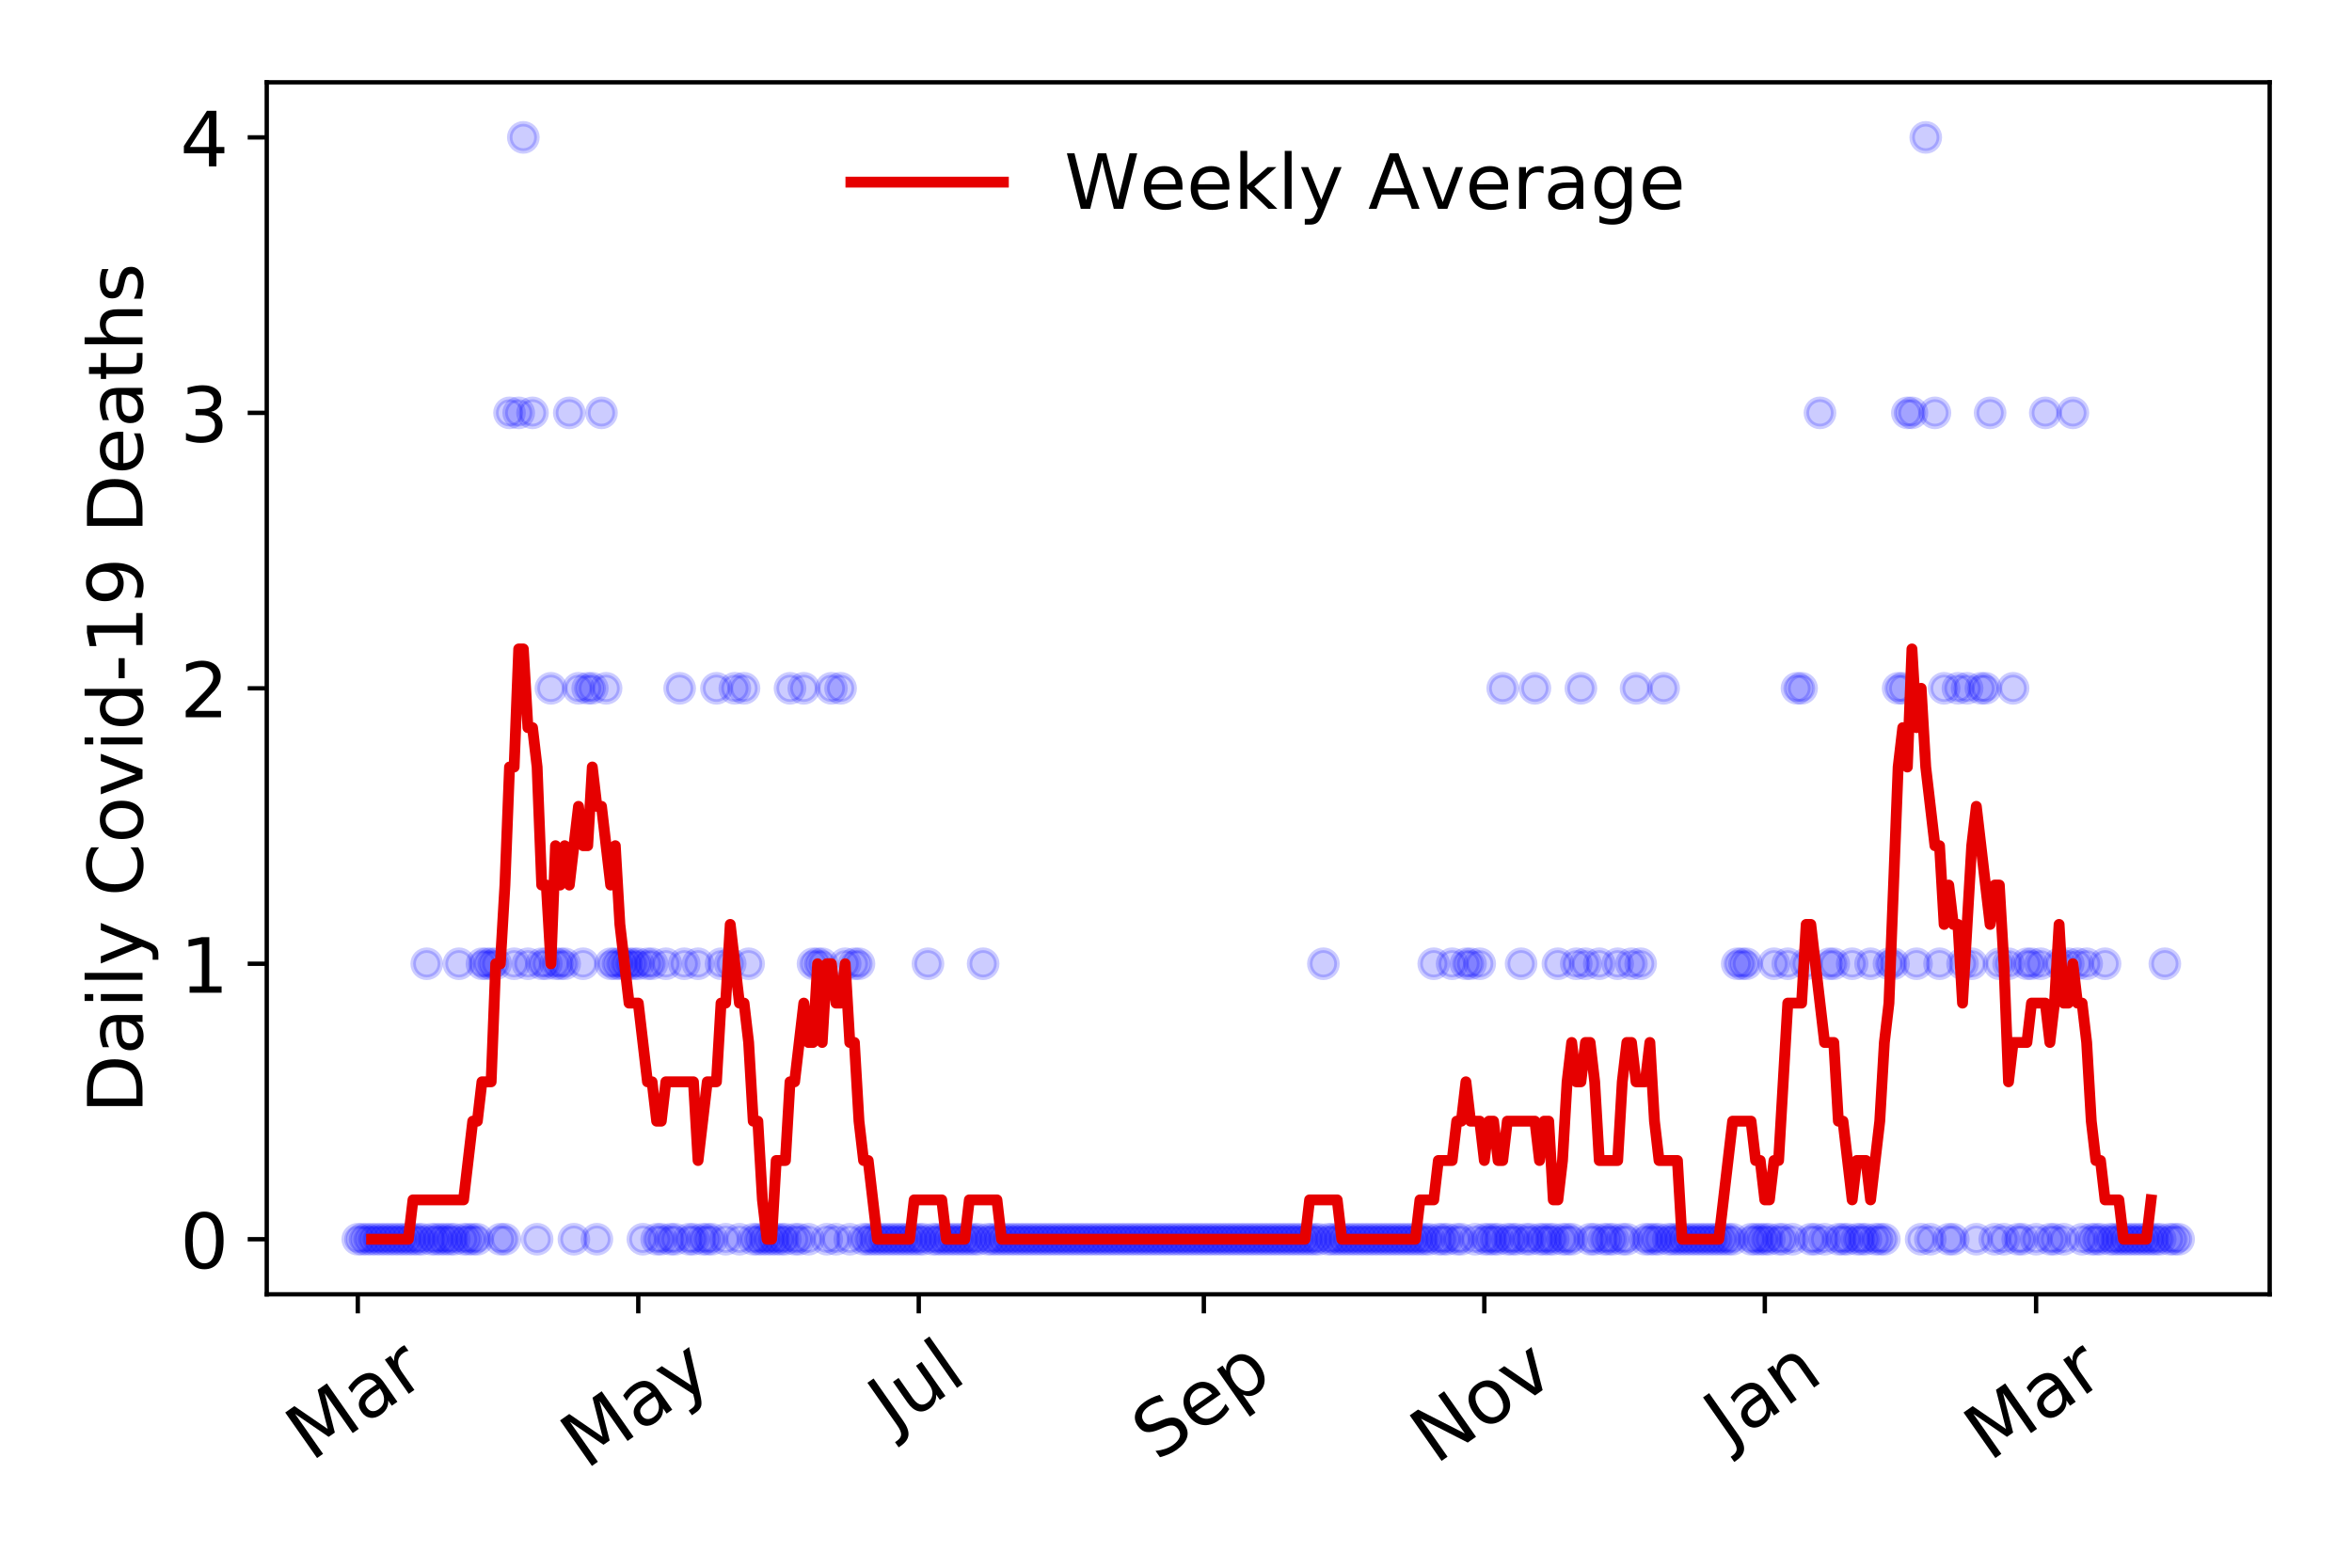 <?xml version="1.0" encoding="utf-8" standalone="no"?>
<!DOCTYPE svg PUBLIC "-//W3C//DTD SVG 1.1//EN"
  "http://www.w3.org/Graphics/SVG/1.1/DTD/svg11.dtd">
<!-- Created with matplotlib (https://matplotlib.org/) -->
<svg height="288pt" version="1.1" viewBox="0 0 432 288" width="432pt" xmlns="http://www.w3.org/2000/svg" xmlns:xlink="http://www.w3.org/1999/xlink">
 <defs>
  <style type="text/css">
*{stroke-linecap:butt;stroke-linejoin:round;}
  </style>
 </defs>
 <g id="figure_1">
  <g id="patch_1">
   <path d="M 0 288 
L 432 288 
L 432 0 
L 0 0 
z
" style="fill:#ffffff;"/>
  </g>
  <g id="axes_1">
   <g id="patch_2">
    <path d="M 48.995 237.778 
L 416.88 237.778 
L 416.88 15.12 
L 48.995 15.12 
z
" style="fill:#ffffff;"/>
   </g>
   <g id="matplotlib.axis_1">
    <g id="xtick_1">
     <g id="line2d_1">
      <defs>
       <path d="M 0 0 
L 0 3.5 
" id="m7507c2425b" style="stroke:#000000;stroke-width:0.8;"/>
      </defs>
      <g>
       <use style="stroke:#000000;stroke-width:0.8;" x="65.717" xlink:href="#m7507c2425b" y="237.778"/>
      </g>
     </g>
     <g id="text_1">
      <!-- Mar -->
      <defs>
       <path d="M 9.812 72.906 
L 24.516 72.906 
L 43.109 23.297 
L 61.812 72.906 
L 76.516 72.906 
L 76.516 0 
L 66.891 0 
L 66.891 64.016 
L 48.094 14.016 
L 38.188 14.016 
L 19.391 64.016 
L 19.391 0 
L 9.812 0 
z
" id="DejaVuSans-77"/>
       <path d="M 34.281 27.484 
Q 23.391 27.484 19.188 25 
Q 14.984 22.516 14.984 16.5 
Q 14.984 11.719 18.141 8.906 
Q 21.297 6.109 26.703 6.109 
Q 34.188 6.109 38.703 11.406 
Q 43.219 16.703 43.219 25.484 
L 43.219 27.484 
z
M 52.203 31.203 
L 52.203 0 
L 43.219 0 
L 43.219 8.297 
Q 40.141 3.328 35.547 0.953 
Q 30.953 -1.422 24.312 -1.422 
Q 15.922 -1.422 10.953 3.297 
Q 6 8.016 6 15.922 
Q 6 25.141 12.172 29.828 
Q 18.359 34.516 30.609 34.516 
L 43.219 34.516 
L 43.219 35.406 
Q 43.219 41.609 39.141 45 
Q 35.062 48.391 27.688 48.391 
Q 23 48.391 18.547 47.266 
Q 14.109 46.141 10.016 43.891 
L 10.016 52.203 
Q 14.938 54.109 19.578 55.047 
Q 24.219 56 28.609 56 
Q 40.484 56 46.344 49.844 
Q 52.203 43.703 52.203 31.203 
z
" id="DejaVuSans-97"/>
       <path d="M 41.109 46.297 
Q 39.594 47.172 37.812 47.578 
Q 36.031 48 33.891 48 
Q 26.266 48 22.188 43.047 
Q 18.109 38.094 18.109 28.812 
L 18.109 0 
L 9.078 0 
L 9.078 54.688 
L 18.109 54.688 
L 18.109 46.188 
Q 20.953 51.172 25.484 53.578 
Q 30.031 56 36.531 56 
Q 37.453 56 38.578 55.875 
Q 39.703 55.766 41.062 55.516 
z
" id="DejaVuSans-114"/>
      </defs>
      <g transform="translate(57.114 268.643)rotate(-35)scale(0.14 -0.14)">
       <use xlink:href="#DejaVuSans-77"/>
       <use x="86.279" xlink:href="#DejaVuSans-97"/>
       <use x="147.559" xlink:href="#DejaVuSans-114"/>
      </g>
     </g>
    </g>
    <g id="xtick_2">
     <g id="line2d_2">
      <g>
       <use style="stroke:#000000;stroke-width:0.8;" x="117.234" xlink:href="#m7507c2425b" y="237.778"/>
      </g>
     </g>
     <g id="text_2">
      <!-- May -->
      <defs>
       <path d="M 32.172 -5.078 
Q 28.375 -14.844 24.75 -17.812 
Q 21.141 -20.797 15.094 -20.797 
L 7.906 -20.797 
L 7.906 -13.281 
L 13.188 -13.281 
Q 16.891 -13.281 18.938 -11.516 
Q 21 -9.766 23.484 -3.219 
L 25.094 0.875 
L 2.984 54.688 
L 12.5 54.688 
L 29.594 11.922 
L 46.688 54.688 
L 56.203 54.688 
z
" id="DejaVuSans-121"/>
      </defs>
      <g transform="translate(107.595 270.094)rotate(-35)scale(0.14 -0.14)">
       <use xlink:href="#DejaVuSans-77"/>
       <use x="86.279" xlink:href="#DejaVuSans-97"/>
       <use x="147.559" xlink:href="#DejaVuSans-121"/>
      </g>
     </g>
    </g>
    <g id="xtick_3">
     <g id="line2d_3">
      <g>
       <use style="stroke:#000000;stroke-width:0.8;" x="168.752" xlink:href="#m7507c2425b" y="237.778"/>
      </g>
     </g>
     <g id="text_3">
      <!-- Jul -->
      <defs>
       <path d="M 9.812 72.906 
L 19.672 72.906 
L 19.672 5.078 
Q 19.672 -8.109 14.672 -14.062 
Q 9.672 -20.016 -1.422 -20.016 
L -5.172 -20.016 
L -5.172 -11.719 
L -2.094 -11.719 
Q 4.438 -11.719 7.125 -8.047 
Q 9.812 -4.391 9.812 5.078 
z
" id="DejaVuSans-74"/>
       <path d="M 8.5 21.578 
L 8.5 54.688 
L 17.484 54.688 
L 17.484 21.922 
Q 17.484 14.156 20.5 10.266 
Q 23.531 6.391 29.594 6.391 
Q 36.859 6.391 41.078 11.031 
Q 45.312 15.672 45.312 23.688 
L 45.312 54.688 
L 54.297 54.688 
L 54.297 0 
L 45.312 0 
L 45.312 8.406 
Q 42.047 3.422 37.719 1 
Q 33.406 -1.422 27.688 -1.422 
Q 18.266 -1.422 13.375 4.438 
Q 8.5 10.297 8.5 21.578 
z
M 31.109 56 
z
" id="DejaVuSans-117"/>
       <path d="M 9.422 75.984 
L 18.406 75.984 
L 18.406 0 
L 9.422 0 
z
" id="DejaVuSans-108"/>
      </defs>
      <g transform="translate(164.049 263.181)rotate(-35)scale(0.14 -0.14)">
       <use xlink:href="#DejaVuSans-74"/>
       <use x="29.492" xlink:href="#DejaVuSans-117"/>
       <use x="92.871" xlink:href="#DejaVuSans-108"/>
      </g>
     </g>
    </g>
    <g id="xtick_4">
     <g id="line2d_4">
      <g>
       <use style="stroke:#000000;stroke-width:0.8;" x="221.114" xlink:href="#m7507c2425b" y="237.778"/>
      </g>
     </g>
     <g id="text_4">
      <!-- Sep -->
      <defs>
       <path d="M 53.516 70.516 
L 53.516 60.891 
Q 47.906 63.578 42.922 64.891 
Q 37.938 66.219 33.297 66.219 
Q 25.25 66.219 20.875 63.094 
Q 16.5 59.969 16.5 54.203 
Q 16.5 49.359 19.406 46.891 
Q 22.312 44.438 30.422 42.922 
L 36.375 41.703 
Q 47.406 39.594 52.656 34.297 
Q 57.906 29 57.906 20.125 
Q 57.906 9.516 50.797 4.047 
Q 43.703 -1.422 29.984 -1.422 
Q 24.812 -1.422 18.969 -0.25 
Q 13.141 0.922 6.891 3.219 
L 6.891 13.375 
Q 12.891 10.016 18.656 8.297 
Q 24.422 6.594 29.984 6.594 
Q 38.422 6.594 43.016 9.906 
Q 47.609 13.234 47.609 19.391 
Q 47.609 24.75 44.312 27.781 
Q 41.016 30.812 33.5 32.328 
L 27.484 33.5 
Q 16.453 35.688 11.516 40.375 
Q 6.594 45.062 6.594 53.422 
Q 6.594 63.094 13.406 68.656 
Q 20.219 74.219 32.172 74.219 
Q 37.312 74.219 42.625 73.281 
Q 47.953 72.359 53.516 70.516 
z
" id="DejaVuSans-83"/>
       <path d="M 56.203 29.594 
L 56.203 25.203 
L 14.891 25.203 
Q 15.484 15.922 20.484 11.062 
Q 25.484 6.203 34.422 6.203 
Q 39.594 6.203 44.453 7.469 
Q 49.312 8.734 54.109 11.281 
L 54.109 2.781 
Q 49.266 0.734 44.188 -0.344 
Q 39.109 -1.422 33.891 -1.422 
Q 20.797 -1.422 13.156 6.188 
Q 5.516 13.812 5.516 26.812 
Q 5.516 40.234 12.766 48.109 
Q 20.016 56 32.328 56 
Q 43.359 56 49.781 48.891 
Q 56.203 41.797 56.203 29.594 
z
M 47.219 32.234 
Q 47.125 39.594 43.094 43.984 
Q 39.062 48.391 32.422 48.391 
Q 24.906 48.391 20.391 44.141 
Q 15.875 39.891 15.188 32.172 
z
" id="DejaVuSans-101"/>
       <path d="M 18.109 8.203 
L 18.109 -20.797 
L 9.078 -20.797 
L 9.078 54.688 
L 18.109 54.688 
L 18.109 46.391 
Q 20.953 51.266 25.266 53.625 
Q 29.594 56 35.594 56 
Q 45.562 56 51.781 48.094 
Q 58.016 40.188 58.016 27.297 
Q 58.016 14.406 51.781 6.484 
Q 45.562 -1.422 35.594 -1.422 
Q 29.594 -1.422 25.266 0.953 
Q 20.953 3.328 18.109 8.203 
z
M 48.688 27.297 
Q 48.688 37.203 44.609 42.844 
Q 40.531 48.484 33.406 48.484 
Q 26.266 48.484 22.188 42.844 
Q 18.109 37.203 18.109 27.297 
Q 18.109 17.391 22.188 11.75 
Q 26.266 6.109 33.406 6.109 
Q 40.531 6.109 44.609 11.75 
Q 48.688 17.391 48.688 27.297 
z
" id="DejaVuSans-112"/>
      </defs>
      <g transform="translate(212.521 268.629)rotate(-35)scale(0.14 -0.14)">
       <use xlink:href="#DejaVuSans-83"/>
       <use x="63.477" xlink:href="#DejaVuSans-101"/>
       <use x="125" xlink:href="#DejaVuSans-112"/>
      </g>
     </g>
    </g>
    <g id="xtick_5">
     <g id="line2d_5">
      <g>
       <use style="stroke:#000000;stroke-width:0.8;" x="272.631" xlink:href="#m7507c2425b" y="237.778"/>
      </g>
     </g>
     <g id="text_5">
      <!-- Nov -->
      <defs>
       <path d="M 9.812 72.906 
L 23.094 72.906 
L 55.422 11.922 
L 55.422 72.906 
L 64.984 72.906 
L 64.984 0 
L 51.703 0 
L 19.391 60.984 
L 19.391 0 
L 9.812 0 
z
" id="DejaVuSans-78"/>
       <path d="M 30.609 48.391 
Q 23.391 48.391 19.188 42.75 
Q 14.984 37.109 14.984 27.297 
Q 14.984 17.484 19.156 11.844 
Q 23.344 6.203 30.609 6.203 
Q 37.797 6.203 41.984 11.859 
Q 46.188 17.531 46.188 27.297 
Q 46.188 37.016 41.984 42.703 
Q 37.797 48.391 30.609 48.391 
z
M 30.609 56 
Q 42.328 56 49.016 48.375 
Q 55.719 40.766 55.719 27.297 
Q 55.719 13.875 49.016 6.219 
Q 42.328 -1.422 30.609 -1.422 
Q 18.844 -1.422 12.172 6.219 
Q 5.516 13.875 5.516 27.297 
Q 5.516 40.766 12.172 48.375 
Q 18.844 56 30.609 56 
z
" id="DejaVuSans-111"/>
       <path d="M 2.984 54.688 
L 12.5 54.688 
L 29.594 8.797 
L 46.688 54.688 
L 56.203 54.688 
L 35.688 0 
L 23.484 0 
z
" id="DejaVuSans-118"/>
      </defs>
      <g transform="translate(263.655 269.166)rotate(-35)scale(0.14 -0.14)">
       <use xlink:href="#DejaVuSans-78"/>
       <use x="74.805" xlink:href="#DejaVuSans-111"/>
       <use x="135.986" xlink:href="#DejaVuSans-118"/>
      </g>
     </g>
    </g>
    <g id="xtick_6">
     <g id="line2d_6">
      <g>
       <use style="stroke:#000000;stroke-width:0.8;" x="324.149" xlink:href="#m7507c2425b" y="237.778"/>
      </g>
     </g>
     <g id="text_6">
      <!-- Jan -->
      <defs>
       <path d="M 54.891 33.016 
L 54.891 0 
L 45.906 0 
L 45.906 32.719 
Q 45.906 40.484 42.875 44.328 
Q 39.844 48.188 33.797 48.188 
Q 26.516 48.188 22.312 43.547 
Q 18.109 38.922 18.109 30.906 
L 18.109 0 
L 9.078 0 
L 9.078 54.688 
L 18.109 54.688 
L 18.109 46.188 
Q 21.344 51.125 25.703 53.562 
Q 30.078 56 35.797 56 
Q 45.219 56 50.047 50.172 
Q 54.891 44.344 54.891 33.016 
z
" id="DejaVuSans-110"/>
      </defs>
      <g transform="translate(317.525 265.871)rotate(-35)scale(0.14 -0.14)">
       <use xlink:href="#DejaVuSans-74"/>
       <use x="29.492" xlink:href="#DejaVuSans-97"/>
       <use x="90.771" xlink:href="#DejaVuSans-110"/>
      </g>
     </g>
    </g>
    <g id="xtick_7">
     <g id="line2d_7">
      <g>
       <use style="stroke:#000000;stroke-width:0.8;" x="373.977" xlink:href="#m7507c2425b" y="237.778"/>
      </g>
     </g>
     <g id="text_7">
      <!-- Mar -->
      <g transform="translate(365.374 268.643)rotate(-35)scale(0.14 -0.14)">
       <use xlink:href="#DejaVuSans-77"/>
       <use x="86.279" xlink:href="#DejaVuSans-97"/>
       <use x="147.559" xlink:href="#DejaVuSans-114"/>
      </g>
     </g>
    </g>
   </g>
   <g id="matplotlib.axis_2">
    <g id="ytick_1">
     <g id="line2d_8">
      <defs>
       <path d="M 0 0 
L -3.5 0 
" id="mf8a43b433f" style="stroke:#000000;stroke-width:0.8;"/>
      </defs>
      <g>
       <use style="stroke:#000000;stroke-width:0.8;" x="48.995" xlink:href="#mf8a43b433f" y="227.657"/>
      </g>
     </g>
     <g id="text_8">
      <!-- 0 -->
      <defs>
       <path d="M 31.781 66.406 
Q 24.172 66.406 20.328 58.906 
Q 16.5 51.422 16.5 36.375 
Q 16.5 21.391 20.328 13.891 
Q 24.172 6.391 31.781 6.391 
Q 39.453 6.391 43.281 13.891 
Q 47.125 21.391 47.125 36.375 
Q 47.125 51.422 43.281 58.906 
Q 39.453 66.406 31.781 66.406 
z
M 31.781 74.219 
Q 44.047 74.219 50.516 64.516 
Q 56.984 54.828 56.984 36.375 
Q 56.984 17.969 50.516 8.266 
Q 44.047 -1.422 31.781 -1.422 
Q 19.531 -1.422 13.062 8.266 
Q 6.594 17.969 6.594 36.375 
Q 6.594 54.828 13.062 64.516 
Q 19.531 74.219 31.781 74.219 
z
" id="DejaVuSans-48"/>
      </defs>
      <g transform="translate(33.087 232.976)scale(0.14 -0.14)">
       <use xlink:href="#DejaVuSans-48"/>
      </g>
     </g>
    </g>
    <g id="ytick_2">
     <g id="line2d_9">
      <g>
       <use style="stroke:#000000;stroke-width:0.8;" x="48.995" xlink:href="#mf8a43b433f" y="177.053"/>
      </g>
     </g>
     <g id="text_9">
      <!-- 1 -->
      <defs>
       <path d="M 12.406 8.297 
L 28.516 8.297 
L 28.516 63.922 
L 10.984 60.406 
L 10.984 69.391 
L 28.422 72.906 
L 38.281 72.906 
L 38.281 8.297 
L 54.391 8.297 
L 54.391 0 
L 12.406 0 
z
" id="DejaVuSans-49"/>
      </defs>
      <g transform="translate(33.087 182.372)scale(0.14 -0.14)">
       <use xlink:href="#DejaVuSans-49"/>
      </g>
     </g>
    </g>
    <g id="ytick_3">
     <g id="line2d_10">
      <g>
       <use style="stroke:#000000;stroke-width:0.8;" x="48.995" xlink:href="#mf8a43b433f" y="126.449"/>
      </g>
     </g>
     <g id="text_10">
      <!-- 2 -->
      <defs>
       <path d="M 19.188 8.297 
L 53.609 8.297 
L 53.609 0 
L 7.328 0 
L 7.328 8.297 
Q 12.938 14.109 22.625 23.891 
Q 32.328 33.688 34.812 36.531 
Q 39.547 41.844 41.422 45.531 
Q 43.312 49.219 43.312 52.781 
Q 43.312 58.594 39.234 62.25 
Q 35.156 65.922 28.609 65.922 
Q 23.969 65.922 18.812 64.312 
Q 13.672 62.703 7.812 59.422 
L 7.812 69.391 
Q 13.766 71.781 18.938 73 
Q 24.125 74.219 28.422 74.219 
Q 39.75 74.219 46.484 68.547 
Q 53.219 62.891 53.219 53.422 
Q 53.219 48.922 51.531 44.891 
Q 49.859 40.875 45.406 35.406 
Q 44.188 33.984 37.641 27.219 
Q 31.109 20.453 19.188 8.297 
z
" id="DejaVuSans-50"/>
      </defs>
      <g transform="translate(33.087 131.768)scale(0.14 -0.14)">
       <use xlink:href="#DejaVuSans-50"/>
      </g>
     </g>
    </g>
    <g id="ytick_4">
     <g id="line2d_11">
      <g>
       <use style="stroke:#000000;stroke-width:0.8;" x="48.995" xlink:href="#mf8a43b433f" y="75.845"/>
      </g>
     </g>
     <g id="text_11">
      <!-- 3 -->
      <defs>
       <path d="M 40.578 39.312 
Q 47.656 37.797 51.625 33 
Q 55.609 28.219 55.609 21.188 
Q 55.609 10.406 48.188 4.484 
Q 40.766 -1.422 27.094 -1.422 
Q 22.516 -1.422 17.656 -0.516 
Q 12.797 0.391 7.625 2.203 
L 7.625 11.719 
Q 11.719 9.328 16.594 8.109 
Q 21.484 6.891 26.812 6.891 
Q 36.078 6.891 40.938 10.547 
Q 45.797 14.203 45.797 21.188 
Q 45.797 27.641 41.281 31.266 
Q 36.766 34.906 28.719 34.906 
L 20.219 34.906 
L 20.219 43.016 
L 29.109 43.016 
Q 36.375 43.016 40.234 45.922 
Q 44.094 48.828 44.094 54.297 
Q 44.094 59.906 40.109 62.906 
Q 36.141 65.922 28.719 65.922 
Q 24.656 65.922 20.016 65.031 
Q 15.375 64.156 9.812 62.312 
L 9.812 71.094 
Q 15.438 72.656 20.344 73.438 
Q 25.25 74.219 29.594 74.219 
Q 40.828 74.219 47.359 69.109 
Q 53.906 64.016 53.906 55.328 
Q 53.906 49.266 50.438 45.094 
Q 46.969 40.922 40.578 39.312 
z
" id="DejaVuSans-51"/>
      </defs>
      <g transform="translate(33.087 81.164)scale(0.14 -0.14)">
       <use xlink:href="#DejaVuSans-51"/>
      </g>
     </g>
    </g>
    <g id="ytick_5">
     <g id="line2d_12">
      <g>
       <use style="stroke:#000000;stroke-width:0.8;" x="48.995" xlink:href="#mf8a43b433f" y="25.241"/>
      </g>
     </g>
     <g id="text_12">
      <!-- 4 -->
      <defs>
       <path d="M 37.797 64.312 
L 12.891 25.391 
L 37.797 25.391 
z
M 35.203 72.906 
L 47.609 72.906 
L 47.609 25.391 
L 58.016 25.391 
L 58.016 17.188 
L 47.609 17.188 
L 47.609 0 
L 37.797 0 
L 37.797 17.188 
L 4.891 17.188 
L 4.891 26.703 
z
" id="DejaVuSans-52"/>
      </defs>
      <g transform="translate(33.087 30.56)scale(0.14 -0.14)">
       <use xlink:href="#DejaVuSans-52"/>
      </g>
     </g>
    </g>
    <g id="text_13">
     <!-- Daily Covid-19 Deaths -->
     <defs>
      <path d="M 19.672 64.797 
L 19.672 8.109 
L 31.594 8.109 
Q 46.688 8.109 53.688 14.938 
Q 60.688 21.781 60.688 36.531 
Q 60.688 51.172 53.688 57.984 
Q 46.688 64.797 31.594 64.797 
z
M 9.812 72.906 
L 30.078 72.906 
Q 51.266 72.906 61.172 64.094 
Q 71.094 55.281 71.094 36.531 
Q 71.094 17.672 61.125 8.828 
Q 51.172 0 30.078 0 
L 9.812 0 
z
" id="DejaVuSans-68"/>
      <path d="M 9.422 54.688 
L 18.406 54.688 
L 18.406 0 
L 9.422 0 
z
M 9.422 75.984 
L 18.406 75.984 
L 18.406 64.594 
L 9.422 64.594 
z
" id="DejaVuSans-105"/>
      <path id="DejaVuSans-32"/>
      <path d="M 64.406 67.281 
L 64.406 56.891 
Q 59.422 61.531 53.781 63.812 
Q 48.141 66.109 41.797 66.109 
Q 29.297 66.109 22.656 58.469 
Q 16.016 50.828 16.016 36.375 
Q 16.016 21.969 22.656 14.328 
Q 29.297 6.688 41.797 6.688 
Q 48.141 6.688 53.781 8.984 
Q 59.422 11.281 64.406 15.922 
L 64.406 5.609 
Q 59.234 2.094 53.438 0.328 
Q 47.656 -1.422 41.219 -1.422 
Q 24.656 -1.422 15.125 8.703 
Q 5.609 18.844 5.609 36.375 
Q 5.609 53.953 15.125 64.078 
Q 24.656 74.219 41.219 74.219 
Q 47.75 74.219 53.531 72.484 
Q 59.328 70.75 64.406 67.281 
z
" id="DejaVuSans-67"/>
      <path d="M 45.406 46.391 
L 45.406 75.984 
L 54.391 75.984 
L 54.391 0 
L 45.406 0 
L 45.406 8.203 
Q 42.578 3.328 38.25 0.953 
Q 33.938 -1.422 27.875 -1.422 
Q 17.969 -1.422 11.734 6.484 
Q 5.516 14.406 5.516 27.297 
Q 5.516 40.188 11.734 48.094 
Q 17.969 56 27.875 56 
Q 33.938 56 38.25 53.625 
Q 42.578 51.266 45.406 46.391 
z
M 14.797 27.297 
Q 14.797 17.391 18.875 11.75 
Q 22.953 6.109 30.078 6.109 
Q 37.203 6.109 41.297 11.75 
Q 45.406 17.391 45.406 27.297 
Q 45.406 37.203 41.297 42.844 
Q 37.203 48.484 30.078 48.484 
Q 22.953 48.484 18.875 42.844 
Q 14.797 37.203 14.797 27.297 
z
" id="DejaVuSans-100"/>
      <path d="M 4.891 31.391 
L 31.203 31.391 
L 31.203 23.391 
L 4.891 23.391 
z
" id="DejaVuSans-45"/>
      <path d="M 10.984 1.516 
L 10.984 10.5 
Q 14.703 8.734 18.5 7.812 
Q 22.312 6.891 25.984 6.891 
Q 35.75 6.891 40.891 13.453 
Q 46.047 20.016 46.781 33.406 
Q 43.953 29.203 39.594 26.953 
Q 35.25 24.703 29.984 24.703 
Q 19.047 24.703 12.672 31.312 
Q 6.297 37.938 6.297 49.422 
Q 6.297 60.641 12.938 67.422 
Q 19.578 74.219 30.609 74.219 
Q 43.266 74.219 49.922 64.516 
Q 56.594 54.828 56.594 36.375 
Q 56.594 19.141 48.406 8.859 
Q 40.234 -1.422 26.422 -1.422 
Q 22.703 -1.422 18.891 -0.688 
Q 15.094 0.047 10.984 1.516 
z
M 30.609 32.422 
Q 37.25 32.422 41.125 36.953 
Q 45.016 41.5 45.016 49.422 
Q 45.016 57.281 41.125 61.844 
Q 37.25 66.406 30.609 66.406 
Q 23.969 66.406 20.094 61.844 
Q 16.219 57.281 16.219 49.422 
Q 16.219 41.5 20.094 36.953 
Q 23.969 32.422 30.609 32.422 
z
" id="DejaVuSans-57"/>
      <path d="M 18.312 70.219 
L 18.312 54.688 
L 36.812 54.688 
L 36.812 47.703 
L 18.312 47.703 
L 18.312 18.016 
Q 18.312 11.328 20.141 9.422 
Q 21.969 7.516 27.594 7.516 
L 36.812 7.516 
L 36.812 0 
L 27.594 0 
Q 17.188 0 13.234 3.875 
Q 9.281 7.766 9.281 18.016 
L 9.281 47.703 
L 2.688 47.703 
L 2.688 54.688 
L 9.281 54.688 
L 9.281 70.219 
z
" id="DejaVuSans-116"/>
      <path d="M 54.891 33.016 
L 54.891 0 
L 45.906 0 
L 45.906 32.719 
Q 45.906 40.484 42.875 44.328 
Q 39.844 48.188 33.797 48.188 
Q 26.516 48.188 22.312 43.547 
Q 18.109 38.922 18.109 30.906 
L 18.109 0 
L 9.078 0 
L 9.078 75.984 
L 18.109 75.984 
L 18.109 46.188 
Q 21.344 51.125 25.703 53.562 
Q 30.078 56 35.797 56 
Q 45.219 56 50.047 50.172 
Q 54.891 44.344 54.891 33.016 
z
" id="DejaVuSans-104"/>
      <path d="M 44.281 53.078 
L 44.281 44.578 
Q 40.484 46.531 36.375 47.5 
Q 32.281 48.484 27.875 48.484 
Q 21.188 48.484 17.844 46.438 
Q 14.5 44.391 14.5 40.281 
Q 14.5 37.156 16.891 35.375 
Q 19.281 33.594 26.516 31.984 
L 29.594 31.297 
Q 39.156 29.25 43.188 25.516 
Q 47.219 21.781 47.219 15.094 
Q 47.219 7.469 41.188 3.016 
Q 35.156 -1.422 24.609 -1.422 
Q 20.219 -1.422 15.453 -0.562 
Q 10.688 0.297 5.422 2 
L 5.422 11.281 
Q 10.406 8.688 15.234 7.391 
Q 20.062 6.109 24.812 6.109 
Q 31.156 6.109 34.562 8.281 
Q 37.984 10.453 37.984 14.406 
Q 37.984 18.062 35.516 20.016 
Q 33.062 21.969 24.703 23.781 
L 21.578 24.516 
Q 13.234 26.266 9.516 29.906 
Q 5.812 33.547 5.812 39.891 
Q 5.812 47.609 11.281 51.797 
Q 16.75 56 26.812 56 
Q 31.781 56 36.172 55.266 
Q 40.578 54.547 44.281 53.078 
z
" id="DejaVuSans-115"/>
     </defs>
     <g transform="translate(26.176 204.56)rotate(-90)scale(0.14 -0.14)">
      <use xlink:href="#DejaVuSans-68"/>
      <use x="77.002" xlink:href="#DejaVuSans-97"/>
      <use x="138.281" xlink:href="#DejaVuSans-105"/>
      <use x="166.064" xlink:href="#DejaVuSans-108"/>
      <use x="193.848" xlink:href="#DejaVuSans-121"/>
      <use x="253.027" xlink:href="#DejaVuSans-32"/>
      <use x="284.814" xlink:href="#DejaVuSans-67"/>
      <use x="354.639" xlink:href="#DejaVuSans-111"/>
      <use x="415.82" xlink:href="#DejaVuSans-118"/>
      <use x="475" xlink:href="#DejaVuSans-105"/>
      <use x="502.783" xlink:href="#DejaVuSans-100"/>
      <use x="566.26" xlink:href="#DejaVuSans-45"/>
      <use x="602.344" xlink:href="#DejaVuSans-49"/>
      <use x="665.967" xlink:href="#DejaVuSans-57"/>
      <use x="729.59" xlink:href="#DejaVuSans-32"/>
      <use x="761.377" xlink:href="#DejaVuSans-68"/>
      <use x="838.379" xlink:href="#DejaVuSans-101"/>
      <use x="899.902" xlink:href="#DejaVuSans-97"/>
      <use x="961.182" xlink:href="#DejaVuSans-116"/>
      <use x="1000.391" xlink:href="#DejaVuSans-104"/>
      <use x="1063.77" xlink:href="#DejaVuSans-115"/>
     </g>
    </g>
   </g>
   <g id="line2d_13">
    <defs>
     <path d="M 0 2.5 
C 0.663 2.5 1.299 2.237 1.768 1.768 
C 2.237 1.299 2.5 0.663 2.5 0 
C 2.5 -0.663 2.237 -1.299 1.768 -1.768 
C 1.299 -2.237 0.663 -2.5 0 -2.5 
C -0.663 -2.5 -1.299 -2.237 -1.768 -1.768 
C -2.237 -1.299 -2.5 -0.663 -2.5 0 
C -2.5 0.663 -2.237 1.299 -1.768 1.768 
C -1.299 2.237 -0.663 2.5 0 2.5 
z
" id="mce2aadd36a" style="stroke:#0000ff;stroke-opacity:0.2;"/>
    </defs>
    <g clip-path="url(#pcf0a15ee6e)">
     <use style="fill:#0000ff;fill-opacity:0.2;stroke:#0000ff;stroke-opacity:0.2;" x="65.717" xlink:href="#mce2aadd36a" y="227.657"/>
     <use style="fill:#0000ff;fill-opacity:0.2;stroke:#0000ff;stroke-opacity:0.2;" x="66.562" xlink:href="#mce2aadd36a" y="227.657"/>
     <use style="fill:#0000ff;fill-opacity:0.2;stroke:#0000ff;stroke-opacity:0.2;" x="67.406" xlink:href="#mce2aadd36a" y="227.657"/>
     <use style="fill:#0000ff;fill-opacity:0.2;stroke:#0000ff;stroke-opacity:0.2;" x="68.251" xlink:href="#mce2aadd36a" y="227.657"/>
     <use style="fill:#0000ff;fill-opacity:0.2;stroke:#0000ff;stroke-opacity:0.2;" x="69.095" xlink:href="#mce2aadd36a" y="227.657"/>
     <use style="fill:#0000ff;fill-opacity:0.2;stroke:#0000ff;stroke-opacity:0.2;" x="69.94" xlink:href="#mce2aadd36a" y="227.657"/>
     <use style="fill:#0000ff;fill-opacity:0.2;stroke:#0000ff;stroke-opacity:0.2;" x="70.784" xlink:href="#mce2aadd36a" y="227.657"/>
     <use style="fill:#0000ff;fill-opacity:0.2;stroke:#0000ff;stroke-opacity:0.2;" x="71.629" xlink:href="#mce2aadd36a" y="227.657"/>
     <use style="fill:#0000ff;fill-opacity:0.2;stroke:#0000ff;stroke-opacity:0.2;" x="72.473" xlink:href="#mce2aadd36a" y="227.657"/>
     <use style="fill:#0000ff;fill-opacity:0.2;stroke:#0000ff;stroke-opacity:0.2;" x="73.318" xlink:href="#mce2aadd36a" y="227.657"/>
     <use style="fill:#0000ff;fill-opacity:0.2;stroke:#0000ff;stroke-opacity:0.2;" x="74.163" xlink:href="#mce2aadd36a" y="227.657"/>
     <use style="fill:#0000ff;fill-opacity:0.2;stroke:#0000ff;stroke-opacity:0.2;" x="75.007" xlink:href="#mce2aadd36a" y="227.657"/>
     <use style="fill:#0000ff;fill-opacity:0.2;stroke:#0000ff;stroke-opacity:0.2;" x="75.852" xlink:href="#mce2aadd36a" y="227.657"/>
     <use style="fill:#0000ff;fill-opacity:0.2;stroke:#0000ff;stroke-opacity:0.2;" x="76.696" xlink:href="#mce2aadd36a" y="227.657"/>
     <use style="fill:#0000ff;fill-opacity:0.2;stroke:#0000ff;stroke-opacity:0.2;" x="77.541" xlink:href="#mce2aadd36a" y="227.657"/>
     <use style="fill:#0000ff;fill-opacity:0.2;stroke:#0000ff;stroke-opacity:0.2;" x="78.385" xlink:href="#mce2aadd36a" y="177.053"/>
     <use style="fill:#0000ff;fill-opacity:0.2;stroke:#0000ff;stroke-opacity:0.2;" x="79.23" xlink:href="#mce2aadd36a" y="227.657"/>
     <use style="fill:#0000ff;fill-opacity:0.2;stroke:#0000ff;stroke-opacity:0.2;" x="80.074" xlink:href="#mce2aadd36a" y="227.657"/>
     <use style="fill:#0000ff;fill-opacity:0.2;stroke:#0000ff;stroke-opacity:0.2;" x="80.919" xlink:href="#mce2aadd36a" y="227.657"/>
     <use style="fill:#0000ff;fill-opacity:0.2;stroke:#0000ff;stroke-opacity:0.2;" x="81.763" xlink:href="#mce2aadd36a" y="227.657"/>
     <use style="fill:#0000ff;fill-opacity:0.2;stroke:#0000ff;stroke-opacity:0.2;" x="82.608" xlink:href="#mce2aadd36a" y="227.657"/>
     <use style="fill:#0000ff;fill-opacity:0.2;stroke:#0000ff;stroke-opacity:0.2;" x="83.453" xlink:href="#mce2aadd36a" y="227.657"/>
     <use style="fill:#0000ff;fill-opacity:0.2;stroke:#0000ff;stroke-opacity:0.2;" x="84.297" xlink:href="#mce2aadd36a" y="177.053"/>
     <use style="fill:#0000ff;fill-opacity:0.2;stroke:#0000ff;stroke-opacity:0.2;" x="85.142" xlink:href="#mce2aadd36a" y="227.657"/>
     <use style="fill:#0000ff;fill-opacity:0.2;stroke:#0000ff;stroke-opacity:0.2;" x="85.986" xlink:href="#mce2aadd36a" y="227.657"/>
     <use style="fill:#0000ff;fill-opacity:0.2;stroke:#0000ff;stroke-opacity:0.2;" x="86.831" xlink:href="#mce2aadd36a" y="227.657"/>
     <use style="fill:#0000ff;fill-opacity:0.2;stroke:#0000ff;stroke-opacity:0.2;" x="87.675" xlink:href="#mce2aadd36a" y="227.657"/>
     <use style="fill:#0000ff;fill-opacity:0.2;stroke:#0000ff;stroke-opacity:0.2;" x="88.52" xlink:href="#mce2aadd36a" y="177.053"/>
     <use style="fill:#0000ff;fill-opacity:0.2;stroke:#0000ff;stroke-opacity:0.2;" x="89.364" xlink:href="#mce2aadd36a" y="177.053"/>
     <use style="fill:#0000ff;fill-opacity:0.2;stroke:#0000ff;stroke-opacity:0.2;" x="90.209" xlink:href="#mce2aadd36a" y="177.053"/>
     <use style="fill:#0000ff;fill-opacity:0.2;stroke:#0000ff;stroke-opacity:0.2;" x="91.053" xlink:href="#mce2aadd36a" y="177.053"/>
     <use style="fill:#0000ff;fill-opacity:0.2;stroke:#0000ff;stroke-opacity:0.2;" x="91.898" xlink:href="#mce2aadd36a" y="227.657"/>
     <use style="fill:#0000ff;fill-opacity:0.2;stroke:#0000ff;stroke-opacity:0.2;" x="92.743" xlink:href="#mce2aadd36a" y="227.657"/>
     <use style="fill:#0000ff;fill-opacity:0.2;stroke:#0000ff;stroke-opacity:0.2;" x="93.587" xlink:href="#mce2aadd36a" y="75.845"/>
     <use style="fill:#0000ff;fill-opacity:0.2;stroke:#0000ff;stroke-opacity:0.2;" x="94.432" xlink:href="#mce2aadd36a" y="177.053"/>
     <use style="fill:#0000ff;fill-opacity:0.2;stroke:#0000ff;stroke-opacity:0.2;" x="95.276" xlink:href="#mce2aadd36a" y="75.845"/>
     <use style="fill:#0000ff;fill-opacity:0.2;stroke:#0000ff;stroke-opacity:0.2;" x="96.121" xlink:href="#mce2aadd36a" y="25.241"/>
     <use style="fill:#0000ff;fill-opacity:0.2;stroke:#0000ff;stroke-opacity:0.2;" x="96.965" xlink:href="#mce2aadd36a" y="177.053"/>
     <use style="fill:#0000ff;fill-opacity:0.2;stroke:#0000ff;stroke-opacity:0.2;" x="97.81" xlink:href="#mce2aadd36a" y="75.845"/>
     <use style="fill:#0000ff;fill-opacity:0.2;stroke:#0000ff;stroke-opacity:0.2;" x="98.654" xlink:href="#mce2aadd36a" y="227.657"/>
     <use style="fill:#0000ff;fill-opacity:0.2;stroke:#0000ff;stroke-opacity:0.2;" x="99.499" xlink:href="#mce2aadd36a" y="177.053"/>
     <use style="fill:#0000ff;fill-opacity:0.2;stroke:#0000ff;stroke-opacity:0.2;" x="100.344" xlink:href="#mce2aadd36a" y="177.053"/>
     <use style="fill:#0000ff;fill-opacity:0.2;stroke:#0000ff;stroke-opacity:0.2;" x="101.188" xlink:href="#mce2aadd36a" y="126.449"/>
     <use style="fill:#0000ff;fill-opacity:0.2;stroke:#0000ff;stroke-opacity:0.2;" x="102.033" xlink:href="#mce2aadd36a" y="177.053"/>
     <use style="fill:#0000ff;fill-opacity:0.2;stroke:#0000ff;stroke-opacity:0.2;" x="102.877" xlink:href="#mce2aadd36a" y="177.053"/>
     <use style="fill:#0000ff;fill-opacity:0.2;stroke:#0000ff;stroke-opacity:0.2;" x="103.722" xlink:href="#mce2aadd36a" y="177.053"/>
     <use style="fill:#0000ff;fill-opacity:0.2;stroke:#0000ff;stroke-opacity:0.2;" x="104.566" xlink:href="#mce2aadd36a" y="75.845"/>
     <use style="fill:#0000ff;fill-opacity:0.2;stroke:#0000ff;stroke-opacity:0.2;" x="105.411" xlink:href="#mce2aadd36a" y="227.657"/>
     <use style="fill:#0000ff;fill-opacity:0.2;stroke:#0000ff;stroke-opacity:0.2;" x="106.255" xlink:href="#mce2aadd36a" y="126.449"/>
     <use style="fill:#0000ff;fill-opacity:0.2;stroke:#0000ff;stroke-opacity:0.2;" x="107.1" xlink:href="#mce2aadd36a" y="177.053"/>
     <use style="fill:#0000ff;fill-opacity:0.2;stroke:#0000ff;stroke-opacity:0.2;" x="107.944" xlink:href="#mce2aadd36a" y="126.449"/>
     <use style="fill:#0000ff;fill-opacity:0.2;stroke:#0000ff;stroke-opacity:0.2;" x="108.789" xlink:href="#mce2aadd36a" y="126.449"/>
     <use style="fill:#0000ff;fill-opacity:0.2;stroke:#0000ff;stroke-opacity:0.2;" x="109.634" xlink:href="#mce2aadd36a" y="227.657"/>
     <use style="fill:#0000ff;fill-opacity:0.2;stroke:#0000ff;stroke-opacity:0.2;" x="110.478" xlink:href="#mce2aadd36a" y="75.845"/>
     <use style="fill:#0000ff;fill-opacity:0.2;stroke:#0000ff;stroke-opacity:0.2;" x="111.323" xlink:href="#mce2aadd36a" y="126.449"/>
     <use style="fill:#0000ff;fill-opacity:0.2;stroke:#0000ff;stroke-opacity:0.2;" x="112.167" xlink:href="#mce2aadd36a" y="177.053"/>
     <use style="fill:#0000ff;fill-opacity:0.2;stroke:#0000ff;stroke-opacity:0.2;" x="113.012" xlink:href="#mce2aadd36a" y="177.053"/>
     <use style="fill:#0000ff;fill-opacity:0.2;stroke:#0000ff;stroke-opacity:0.2;" x="113.856" xlink:href="#mce2aadd36a" y="177.053"/>
     <use style="fill:#0000ff;fill-opacity:0.2;stroke:#0000ff;stroke-opacity:0.2;" x="114.701" xlink:href="#mce2aadd36a" y="177.053"/>
     <use style="fill:#0000ff;fill-opacity:0.2;stroke:#0000ff;stroke-opacity:0.2;" x="115.545" xlink:href="#mce2aadd36a" y="177.053"/>
     <use style="fill:#0000ff;fill-opacity:0.2;stroke:#0000ff;stroke-opacity:0.2;" x="116.39" xlink:href="#mce2aadd36a" y="177.053"/>
     <use style="fill:#0000ff;fill-opacity:0.2;stroke:#0000ff;stroke-opacity:0.2;" x="117.234" xlink:href="#mce2aadd36a" y="177.053"/>
     <use style="fill:#0000ff;fill-opacity:0.2;stroke:#0000ff;stroke-opacity:0.2;" x="118.079" xlink:href="#mce2aadd36a" y="227.657"/>
     <use style="fill:#0000ff;fill-opacity:0.2;stroke:#0000ff;stroke-opacity:0.2;" x="118.924" xlink:href="#mce2aadd36a" y="177.053"/>
     <use style="fill:#0000ff;fill-opacity:0.2;stroke:#0000ff;stroke-opacity:0.2;" x="119.768" xlink:href="#mce2aadd36a" y="177.053"/>
     <use style="fill:#0000ff;fill-opacity:0.2;stroke:#0000ff;stroke-opacity:0.2;" x="120.613" xlink:href="#mce2aadd36a" y="227.657"/>
     <use style="fill:#0000ff;fill-opacity:0.2;stroke:#0000ff;stroke-opacity:0.2;" x="121.457" xlink:href="#mce2aadd36a" y="227.657"/>
     <use style="fill:#0000ff;fill-opacity:0.2;stroke:#0000ff;stroke-opacity:0.2;" x="122.302" xlink:href="#mce2aadd36a" y="177.053"/>
     <use style="fill:#0000ff;fill-opacity:0.2;stroke:#0000ff;stroke-opacity:0.2;" x="123.146" xlink:href="#mce2aadd36a" y="227.657"/>
     <use style="fill:#0000ff;fill-opacity:0.2;stroke:#0000ff;stroke-opacity:0.2;" x="123.991" xlink:href="#mce2aadd36a" y="227.657"/>
     <use style="fill:#0000ff;fill-opacity:0.2;stroke:#0000ff;stroke-opacity:0.2;" x="124.835" xlink:href="#mce2aadd36a" y="126.449"/>
     <use style="fill:#0000ff;fill-opacity:0.2;stroke:#0000ff;stroke-opacity:0.2;" x="125.68" xlink:href="#mce2aadd36a" y="177.053"/>
     <use style="fill:#0000ff;fill-opacity:0.2;stroke:#0000ff;stroke-opacity:0.2;" x="126.524" xlink:href="#mce2aadd36a" y="227.657"/>
     <use style="fill:#0000ff;fill-opacity:0.2;stroke:#0000ff;stroke-opacity:0.2;" x="127.369" xlink:href="#mce2aadd36a" y="227.657"/>
     <use style="fill:#0000ff;fill-opacity:0.2;stroke:#0000ff;stroke-opacity:0.2;" x="128.214" xlink:href="#mce2aadd36a" y="177.053"/>
     <use style="fill:#0000ff;fill-opacity:0.2;stroke:#0000ff;stroke-opacity:0.2;" x="129.058" xlink:href="#mce2aadd36a" y="227.657"/>
     <use style="fill:#0000ff;fill-opacity:0.2;stroke:#0000ff;stroke-opacity:0.2;" x="129.903" xlink:href="#mce2aadd36a" y="227.657"/>
     <use style="fill:#0000ff;fill-opacity:0.2;stroke:#0000ff;stroke-opacity:0.2;" x="130.747" xlink:href="#mce2aadd36a" y="227.657"/>
     <use style="fill:#0000ff;fill-opacity:0.2;stroke:#0000ff;stroke-opacity:0.2;" x="131.592" xlink:href="#mce2aadd36a" y="126.449"/>
     <use style="fill:#0000ff;fill-opacity:0.2;stroke:#0000ff;stroke-opacity:0.2;" x="132.436" xlink:href="#mce2aadd36a" y="177.053"/>
     <use style="fill:#0000ff;fill-opacity:0.2;stroke:#0000ff;stroke-opacity:0.2;" x="133.281" xlink:href="#mce2aadd36a" y="227.657"/>
     <use style="fill:#0000ff;fill-opacity:0.2;stroke:#0000ff;stroke-opacity:0.2;" x="134.125" xlink:href="#mce2aadd36a" y="177.053"/>
     <use style="fill:#0000ff;fill-opacity:0.2;stroke:#0000ff;stroke-opacity:0.2;" x="134.97" xlink:href="#mce2aadd36a" y="126.449"/>
     <use style="fill:#0000ff;fill-opacity:0.2;stroke:#0000ff;stroke-opacity:0.2;" x="135.815" xlink:href="#mce2aadd36a" y="227.657"/>
     <use style="fill:#0000ff;fill-opacity:0.2;stroke:#0000ff;stroke-opacity:0.2;" x="136.659" xlink:href="#mce2aadd36a" y="126.449"/>
     <use style="fill:#0000ff;fill-opacity:0.2;stroke:#0000ff;stroke-opacity:0.2;" x="137.504" xlink:href="#mce2aadd36a" y="177.053"/>
     <use style="fill:#0000ff;fill-opacity:0.2;stroke:#0000ff;stroke-opacity:0.2;" x="138.348" xlink:href="#mce2aadd36a" y="227.657"/>
     <use style="fill:#0000ff;fill-opacity:0.2;stroke:#0000ff;stroke-opacity:0.2;" x="139.193" xlink:href="#mce2aadd36a" y="227.657"/>
     <use style="fill:#0000ff;fill-opacity:0.2;stroke:#0000ff;stroke-opacity:0.2;" x="140.037" xlink:href="#mce2aadd36a" y="227.657"/>
     <use style="fill:#0000ff;fill-opacity:0.2;stroke:#0000ff;stroke-opacity:0.2;" x="140.882" xlink:href="#mce2aadd36a" y="227.657"/>
     <use style="fill:#0000ff;fill-opacity:0.2;stroke:#0000ff;stroke-opacity:0.2;" x="141.726" xlink:href="#mce2aadd36a" y="227.657"/>
     <use style="fill:#0000ff;fill-opacity:0.2;stroke:#0000ff;stroke-opacity:0.2;" x="142.571" xlink:href="#mce2aadd36a" y="227.657"/>
     <use style="fill:#0000ff;fill-opacity:0.2;stroke:#0000ff;stroke-opacity:0.2;" x="143.415" xlink:href="#mce2aadd36a" y="227.657"/>
     <use style="fill:#0000ff;fill-opacity:0.2;stroke:#0000ff;stroke-opacity:0.2;" x="144.26" xlink:href="#mce2aadd36a" y="227.657"/>
     <use style="fill:#0000ff;fill-opacity:0.2;stroke:#0000ff;stroke-opacity:0.2;" x="145.105" xlink:href="#mce2aadd36a" y="126.449"/>
     <use style="fill:#0000ff;fill-opacity:0.2;stroke:#0000ff;stroke-opacity:0.2;" x="145.949" xlink:href="#mce2aadd36a" y="227.657"/>
     <use style="fill:#0000ff;fill-opacity:0.2;stroke:#0000ff;stroke-opacity:0.2;" x="146.794" xlink:href="#mce2aadd36a" y="227.657"/>
     <use style="fill:#0000ff;fill-opacity:0.2;stroke:#0000ff;stroke-opacity:0.2;" x="147.638" xlink:href="#mce2aadd36a" y="126.449"/>
     <use style="fill:#0000ff;fill-opacity:0.2;stroke:#0000ff;stroke-opacity:0.2;" x="148.483" xlink:href="#mce2aadd36a" y="227.657"/>
     <use style="fill:#0000ff;fill-opacity:0.2;stroke:#0000ff;stroke-opacity:0.2;" x="149.327" xlink:href="#mce2aadd36a" y="177.053"/>
     <use style="fill:#0000ff;fill-opacity:0.2;stroke:#0000ff;stroke-opacity:0.2;" x="150.172" xlink:href="#mce2aadd36a" y="177.053"/>
     <use style="fill:#0000ff;fill-opacity:0.2;stroke:#0000ff;stroke-opacity:0.2;" x="151.016" xlink:href="#mce2aadd36a" y="177.053"/>
     <use style="fill:#0000ff;fill-opacity:0.2;stroke:#0000ff;stroke-opacity:0.2;" x="151.861" xlink:href="#mce2aadd36a" y="227.657"/>
     <use style="fill:#0000ff;fill-opacity:0.2;stroke:#0000ff;stroke-opacity:0.2;" x="152.705" xlink:href="#mce2aadd36a" y="126.449"/>
     <use style="fill:#0000ff;fill-opacity:0.2;stroke:#0000ff;stroke-opacity:0.2;" x="153.55" xlink:href="#mce2aadd36a" y="227.657"/>
     <use style="fill:#0000ff;fill-opacity:0.2;stroke:#0000ff;stroke-opacity:0.2;" x="154.395" xlink:href="#mce2aadd36a" y="126.449"/>
     <use style="fill:#0000ff;fill-opacity:0.2;stroke:#0000ff;stroke-opacity:0.2;" x="155.239" xlink:href="#mce2aadd36a" y="177.053"/>
     <use style="fill:#0000ff;fill-opacity:0.2;stroke:#0000ff;stroke-opacity:0.2;" x="156.084" xlink:href="#mce2aadd36a" y="227.657"/>
     <use style="fill:#0000ff;fill-opacity:0.2;stroke:#0000ff;stroke-opacity:0.2;" x="156.928" xlink:href="#mce2aadd36a" y="177.053"/>
     <use style="fill:#0000ff;fill-opacity:0.2;stroke:#0000ff;stroke-opacity:0.2;" x="157.773" xlink:href="#mce2aadd36a" y="177.053"/>
     <use style="fill:#0000ff;fill-opacity:0.2;stroke:#0000ff;stroke-opacity:0.2;" x="158.617" xlink:href="#mce2aadd36a" y="227.657"/>
     <use style="fill:#0000ff;fill-opacity:0.2;stroke:#0000ff;stroke-opacity:0.2;" x="159.462" xlink:href="#mce2aadd36a" y="227.657"/>
     <use style="fill:#0000ff;fill-opacity:0.2;stroke:#0000ff;stroke-opacity:0.2;" x="160.306" xlink:href="#mce2aadd36a" y="227.657"/>
     <use style="fill:#0000ff;fill-opacity:0.2;stroke:#0000ff;stroke-opacity:0.2;" x="161.151" xlink:href="#mce2aadd36a" y="227.657"/>
     <use style="fill:#0000ff;fill-opacity:0.2;stroke:#0000ff;stroke-opacity:0.2;" x="161.995" xlink:href="#mce2aadd36a" y="227.657"/>
     <use style="fill:#0000ff;fill-opacity:0.2;stroke:#0000ff;stroke-opacity:0.2;" x="162.84" xlink:href="#mce2aadd36a" y="227.657"/>
     <use style="fill:#0000ff;fill-opacity:0.2;stroke:#0000ff;stroke-opacity:0.2;" x="163.685" xlink:href="#mce2aadd36a" y="227.657"/>
     <use style="fill:#0000ff;fill-opacity:0.2;stroke:#0000ff;stroke-opacity:0.2;" x="164.529" xlink:href="#mce2aadd36a" y="227.657"/>
     <use style="fill:#0000ff;fill-opacity:0.2;stroke:#0000ff;stroke-opacity:0.2;" x="165.374" xlink:href="#mce2aadd36a" y="227.657"/>
     <use style="fill:#0000ff;fill-opacity:0.2;stroke:#0000ff;stroke-opacity:0.2;" x="166.218" xlink:href="#mce2aadd36a" y="227.657"/>
     <use style="fill:#0000ff;fill-opacity:0.2;stroke:#0000ff;stroke-opacity:0.2;" x="167.063" xlink:href="#mce2aadd36a" y="227.657"/>
     <use style="fill:#0000ff;fill-opacity:0.2;stroke:#0000ff;stroke-opacity:0.2;" x="167.907" xlink:href="#mce2aadd36a" y="227.657"/>
     <use style="fill:#0000ff;fill-opacity:0.2;stroke:#0000ff;stroke-opacity:0.2;" x="168.752" xlink:href="#mce2aadd36a" y="227.657"/>
     <use style="fill:#0000ff;fill-opacity:0.2;stroke:#0000ff;stroke-opacity:0.2;" x="169.596" xlink:href="#mce2aadd36a" y="227.657"/>
     <use style="fill:#0000ff;fill-opacity:0.2;stroke:#0000ff;stroke-opacity:0.2;" x="170.441" xlink:href="#mce2aadd36a" y="177.053"/>
     <use style="fill:#0000ff;fill-opacity:0.2;stroke:#0000ff;stroke-opacity:0.2;" x="171.286" xlink:href="#mce2aadd36a" y="227.657"/>
     <use style="fill:#0000ff;fill-opacity:0.2;stroke:#0000ff;stroke-opacity:0.2;" x="172.13" xlink:href="#mce2aadd36a" y="227.657"/>
     <use style="fill:#0000ff;fill-opacity:0.2;stroke:#0000ff;stroke-opacity:0.2;" x="172.975" xlink:href="#mce2aadd36a" y="227.657"/>
     <use style="fill:#0000ff;fill-opacity:0.2;stroke:#0000ff;stroke-opacity:0.2;" x="173.819" xlink:href="#mce2aadd36a" y="227.657"/>
     <use style="fill:#0000ff;fill-opacity:0.2;stroke:#0000ff;stroke-opacity:0.2;" x="174.664" xlink:href="#mce2aadd36a" y="227.657"/>
     <use style="fill:#0000ff;fill-opacity:0.2;stroke:#0000ff;stroke-opacity:0.2;" x="175.508" xlink:href="#mce2aadd36a" y="227.657"/>
     <use style="fill:#0000ff;fill-opacity:0.2;stroke:#0000ff;stroke-opacity:0.2;" x="176.353" xlink:href="#mce2aadd36a" y="227.657"/>
     <use style="fill:#0000ff;fill-opacity:0.2;stroke:#0000ff;stroke-opacity:0.2;" x="177.197" xlink:href="#mce2aadd36a" y="227.657"/>
     <use style="fill:#0000ff;fill-opacity:0.2;stroke:#0000ff;stroke-opacity:0.2;" x="178.042" xlink:href="#mce2aadd36a" y="227.657"/>
     <use style="fill:#0000ff;fill-opacity:0.2;stroke:#0000ff;stroke-opacity:0.2;" x="178.886" xlink:href="#mce2aadd36a" y="227.657"/>
     <use style="fill:#0000ff;fill-opacity:0.2;stroke:#0000ff;stroke-opacity:0.2;" x="179.731" xlink:href="#mce2aadd36a" y="227.657"/>
     <use style="fill:#0000ff;fill-opacity:0.2;stroke:#0000ff;stroke-opacity:0.2;" x="180.576" xlink:href="#mce2aadd36a" y="177.053"/>
     <use style="fill:#0000ff;fill-opacity:0.2;stroke:#0000ff;stroke-opacity:0.2;" x="181.42" xlink:href="#mce2aadd36a" y="227.657"/>
     <use style="fill:#0000ff;fill-opacity:0.2;stroke:#0000ff;stroke-opacity:0.2;" x="182.265" xlink:href="#mce2aadd36a" y="227.657"/>
     <use style="fill:#0000ff;fill-opacity:0.2;stroke:#0000ff;stroke-opacity:0.2;" x="183.109" xlink:href="#mce2aadd36a" y="227.657"/>
     <use style="fill:#0000ff;fill-opacity:0.2;stroke:#0000ff;stroke-opacity:0.2;" x="183.954" xlink:href="#mce2aadd36a" y="227.657"/>
     <use style="fill:#0000ff;fill-opacity:0.2;stroke:#0000ff;stroke-opacity:0.2;" x="184.798" xlink:href="#mce2aadd36a" y="227.657"/>
     <use style="fill:#0000ff;fill-opacity:0.2;stroke:#0000ff;stroke-opacity:0.2;" x="185.643" xlink:href="#mce2aadd36a" y="227.657"/>
     <use style="fill:#0000ff;fill-opacity:0.2;stroke:#0000ff;stroke-opacity:0.2;" x="186.487" xlink:href="#mce2aadd36a" y="227.657"/>
     <use style="fill:#0000ff;fill-opacity:0.2;stroke:#0000ff;stroke-opacity:0.2;" x="187.332" xlink:href="#mce2aadd36a" y="227.657"/>
     <use style="fill:#0000ff;fill-opacity:0.2;stroke:#0000ff;stroke-opacity:0.2;" x="188.176" xlink:href="#mce2aadd36a" y="227.657"/>
     <use style="fill:#0000ff;fill-opacity:0.2;stroke:#0000ff;stroke-opacity:0.2;" x="189.021" xlink:href="#mce2aadd36a" y="227.657"/>
     <use style="fill:#0000ff;fill-opacity:0.2;stroke:#0000ff;stroke-opacity:0.2;" x="189.866" xlink:href="#mce2aadd36a" y="227.657"/>
     <use style="fill:#0000ff;fill-opacity:0.2;stroke:#0000ff;stroke-opacity:0.2;" x="190.71" xlink:href="#mce2aadd36a" y="227.657"/>
     <use style="fill:#0000ff;fill-opacity:0.2;stroke:#0000ff;stroke-opacity:0.2;" x="191.555" xlink:href="#mce2aadd36a" y="227.657"/>
     <use style="fill:#0000ff;fill-opacity:0.2;stroke:#0000ff;stroke-opacity:0.2;" x="192.399" xlink:href="#mce2aadd36a" y="227.657"/>
     <use style="fill:#0000ff;fill-opacity:0.2;stroke:#0000ff;stroke-opacity:0.2;" x="193.244" xlink:href="#mce2aadd36a" y="227.657"/>
     <use style="fill:#0000ff;fill-opacity:0.2;stroke:#0000ff;stroke-opacity:0.2;" x="194.088" xlink:href="#mce2aadd36a" y="227.657"/>
     <use style="fill:#0000ff;fill-opacity:0.2;stroke:#0000ff;stroke-opacity:0.2;" x="194.933" xlink:href="#mce2aadd36a" y="227.657"/>
     <use style="fill:#0000ff;fill-opacity:0.2;stroke:#0000ff;stroke-opacity:0.2;" x="195.777" xlink:href="#mce2aadd36a" y="227.657"/>
     <use style="fill:#0000ff;fill-opacity:0.2;stroke:#0000ff;stroke-opacity:0.2;" x="196.622" xlink:href="#mce2aadd36a" y="227.657"/>
     <use style="fill:#0000ff;fill-opacity:0.2;stroke:#0000ff;stroke-opacity:0.2;" x="197.466" xlink:href="#mce2aadd36a" y="227.657"/>
     <use style="fill:#0000ff;fill-opacity:0.2;stroke:#0000ff;stroke-opacity:0.2;" x="198.311" xlink:href="#mce2aadd36a" y="227.657"/>
     <use style="fill:#0000ff;fill-opacity:0.2;stroke:#0000ff;stroke-opacity:0.2;" x="199.156" xlink:href="#mce2aadd36a" y="227.657"/>
     <use style="fill:#0000ff;fill-opacity:0.2;stroke:#0000ff;stroke-opacity:0.2;" x="200" xlink:href="#mce2aadd36a" y="227.657"/>
     <use style="fill:#0000ff;fill-opacity:0.2;stroke:#0000ff;stroke-opacity:0.2;" x="200.845" xlink:href="#mce2aadd36a" y="227.657"/>
     <use style="fill:#0000ff;fill-opacity:0.2;stroke:#0000ff;stroke-opacity:0.2;" x="201.689" xlink:href="#mce2aadd36a" y="227.657"/>
     <use style="fill:#0000ff;fill-opacity:0.2;stroke:#0000ff;stroke-opacity:0.2;" x="202.534" xlink:href="#mce2aadd36a" y="227.657"/>
     <use style="fill:#0000ff;fill-opacity:0.2;stroke:#0000ff;stroke-opacity:0.2;" x="203.378" xlink:href="#mce2aadd36a" y="227.657"/>
     <use style="fill:#0000ff;fill-opacity:0.2;stroke:#0000ff;stroke-opacity:0.2;" x="204.223" xlink:href="#mce2aadd36a" y="227.657"/>
     <use style="fill:#0000ff;fill-opacity:0.2;stroke:#0000ff;stroke-opacity:0.2;" x="205.067" xlink:href="#mce2aadd36a" y="227.657"/>
     <use style="fill:#0000ff;fill-opacity:0.2;stroke:#0000ff;stroke-opacity:0.2;" x="205.912" xlink:href="#mce2aadd36a" y="227.657"/>
     <use style="fill:#0000ff;fill-opacity:0.2;stroke:#0000ff;stroke-opacity:0.2;" x="206.757" xlink:href="#mce2aadd36a" y="227.657"/>
     <use style="fill:#0000ff;fill-opacity:0.2;stroke:#0000ff;stroke-opacity:0.2;" x="207.601" xlink:href="#mce2aadd36a" y="227.657"/>
     <use style="fill:#0000ff;fill-opacity:0.2;stroke:#0000ff;stroke-opacity:0.2;" x="208.446" xlink:href="#mce2aadd36a" y="227.657"/>
     <use style="fill:#0000ff;fill-opacity:0.2;stroke:#0000ff;stroke-opacity:0.2;" x="209.29" xlink:href="#mce2aadd36a" y="227.657"/>
     <use style="fill:#0000ff;fill-opacity:0.2;stroke:#0000ff;stroke-opacity:0.2;" x="210.135" xlink:href="#mce2aadd36a" y="227.657"/>
     <use style="fill:#0000ff;fill-opacity:0.2;stroke:#0000ff;stroke-opacity:0.2;" x="210.979" xlink:href="#mce2aadd36a" y="227.657"/>
     <use style="fill:#0000ff;fill-opacity:0.2;stroke:#0000ff;stroke-opacity:0.2;" x="211.824" xlink:href="#mce2aadd36a" y="227.657"/>
     <use style="fill:#0000ff;fill-opacity:0.2;stroke:#0000ff;stroke-opacity:0.2;" x="212.668" xlink:href="#mce2aadd36a" y="227.657"/>
     <use style="fill:#0000ff;fill-opacity:0.2;stroke:#0000ff;stroke-opacity:0.2;" x="213.513" xlink:href="#mce2aadd36a" y="227.657"/>
     <use style="fill:#0000ff;fill-opacity:0.2;stroke:#0000ff;stroke-opacity:0.2;" x="214.357" xlink:href="#mce2aadd36a" y="227.657"/>
     <use style="fill:#0000ff;fill-opacity:0.2;stroke:#0000ff;stroke-opacity:0.2;" x="215.202" xlink:href="#mce2aadd36a" y="227.657"/>
     <use style="fill:#0000ff;fill-opacity:0.2;stroke:#0000ff;stroke-opacity:0.2;" x="216.047" xlink:href="#mce2aadd36a" y="227.657"/>
     <use style="fill:#0000ff;fill-opacity:0.2;stroke:#0000ff;stroke-opacity:0.2;" x="216.891" xlink:href="#mce2aadd36a" y="227.657"/>
     <use style="fill:#0000ff;fill-opacity:0.2;stroke:#0000ff;stroke-opacity:0.2;" x="217.736" xlink:href="#mce2aadd36a" y="227.657"/>
     <use style="fill:#0000ff;fill-opacity:0.2;stroke:#0000ff;stroke-opacity:0.2;" x="218.58" xlink:href="#mce2aadd36a" y="227.657"/>
     <use style="fill:#0000ff;fill-opacity:0.2;stroke:#0000ff;stroke-opacity:0.2;" x="219.425" xlink:href="#mce2aadd36a" y="227.657"/>
     <use style="fill:#0000ff;fill-opacity:0.2;stroke:#0000ff;stroke-opacity:0.2;" x="220.269" xlink:href="#mce2aadd36a" y="227.657"/>
     <use style="fill:#0000ff;fill-opacity:0.2;stroke:#0000ff;stroke-opacity:0.2;" x="221.114" xlink:href="#mce2aadd36a" y="227.657"/>
     <use style="fill:#0000ff;fill-opacity:0.2;stroke:#0000ff;stroke-opacity:0.2;" x="221.958" xlink:href="#mce2aadd36a" y="227.657"/>
     <use style="fill:#0000ff;fill-opacity:0.2;stroke:#0000ff;stroke-opacity:0.2;" x="222.803" xlink:href="#mce2aadd36a" y="227.657"/>
     <use style="fill:#0000ff;fill-opacity:0.2;stroke:#0000ff;stroke-opacity:0.2;" x="223.647" xlink:href="#mce2aadd36a" y="227.657"/>
     <use style="fill:#0000ff;fill-opacity:0.2;stroke:#0000ff;stroke-opacity:0.2;" x="224.492" xlink:href="#mce2aadd36a" y="227.657"/>
     <use style="fill:#0000ff;fill-opacity:0.2;stroke:#0000ff;stroke-opacity:0.2;" x="225.337" xlink:href="#mce2aadd36a" y="227.657"/>
     <use style="fill:#0000ff;fill-opacity:0.2;stroke:#0000ff;stroke-opacity:0.2;" x="226.181" xlink:href="#mce2aadd36a" y="227.657"/>
     <use style="fill:#0000ff;fill-opacity:0.2;stroke:#0000ff;stroke-opacity:0.2;" x="227.026" xlink:href="#mce2aadd36a" y="227.657"/>
     <use style="fill:#0000ff;fill-opacity:0.2;stroke:#0000ff;stroke-opacity:0.2;" x="227.87" xlink:href="#mce2aadd36a" y="227.657"/>
     <use style="fill:#0000ff;fill-opacity:0.2;stroke:#0000ff;stroke-opacity:0.2;" x="228.715" xlink:href="#mce2aadd36a" y="227.657"/>
     <use style="fill:#0000ff;fill-opacity:0.2;stroke:#0000ff;stroke-opacity:0.2;" x="229.559" xlink:href="#mce2aadd36a" y="227.657"/>
     <use style="fill:#0000ff;fill-opacity:0.2;stroke:#0000ff;stroke-opacity:0.2;" x="230.404" xlink:href="#mce2aadd36a" y="227.657"/>
     <use style="fill:#0000ff;fill-opacity:0.2;stroke:#0000ff;stroke-opacity:0.2;" x="231.248" xlink:href="#mce2aadd36a" y="227.657"/>
     <use style="fill:#0000ff;fill-opacity:0.2;stroke:#0000ff;stroke-opacity:0.2;" x="232.093" xlink:href="#mce2aadd36a" y="227.657"/>
     <use style="fill:#0000ff;fill-opacity:0.2;stroke:#0000ff;stroke-opacity:0.2;" x="232.938" xlink:href="#mce2aadd36a" y="227.657"/>
     <use style="fill:#0000ff;fill-opacity:0.2;stroke:#0000ff;stroke-opacity:0.2;" x="233.782" xlink:href="#mce2aadd36a" y="227.657"/>
     <use style="fill:#0000ff;fill-opacity:0.2;stroke:#0000ff;stroke-opacity:0.2;" x="234.627" xlink:href="#mce2aadd36a" y="227.657"/>
     <use style="fill:#0000ff;fill-opacity:0.2;stroke:#0000ff;stroke-opacity:0.2;" x="235.471" xlink:href="#mce2aadd36a" y="227.657"/>
     <use style="fill:#0000ff;fill-opacity:0.2;stroke:#0000ff;stroke-opacity:0.2;" x="236.316" xlink:href="#mce2aadd36a" y="227.657"/>
     <use style="fill:#0000ff;fill-opacity:0.2;stroke:#0000ff;stroke-opacity:0.2;" x="237.16" xlink:href="#mce2aadd36a" y="227.657"/>
     <use style="fill:#0000ff;fill-opacity:0.2;stroke:#0000ff;stroke-opacity:0.2;" x="238.005" xlink:href="#mce2aadd36a" y="227.657"/>
     <use style="fill:#0000ff;fill-opacity:0.2;stroke:#0000ff;stroke-opacity:0.2;" x="238.849" xlink:href="#mce2aadd36a" y="227.657"/>
     <use style="fill:#0000ff;fill-opacity:0.2;stroke:#0000ff;stroke-opacity:0.2;" x="239.694" xlink:href="#mce2aadd36a" y="227.657"/>
     <use style="fill:#0000ff;fill-opacity:0.2;stroke:#0000ff;stroke-opacity:0.2;" x="240.538" xlink:href="#mce2aadd36a" y="227.657"/>
     <use style="fill:#0000ff;fill-opacity:0.2;stroke:#0000ff;stroke-opacity:0.2;" x="241.383" xlink:href="#mce2aadd36a" y="227.657"/>
     <use style="fill:#0000ff;fill-opacity:0.2;stroke:#0000ff;stroke-opacity:0.2;" x="242.228" xlink:href="#mce2aadd36a" y="227.657"/>
     <use style="fill:#0000ff;fill-opacity:0.2;stroke:#0000ff;stroke-opacity:0.2;" x="243.072" xlink:href="#mce2aadd36a" y="177.053"/>
     <use style="fill:#0000ff;fill-opacity:0.2;stroke:#0000ff;stroke-opacity:0.2;" x="243.917" xlink:href="#mce2aadd36a" y="227.657"/>
     <use style="fill:#0000ff;fill-opacity:0.2;stroke:#0000ff;stroke-opacity:0.2;" x="244.761" xlink:href="#mce2aadd36a" y="227.657"/>
     <use style="fill:#0000ff;fill-opacity:0.2;stroke:#0000ff;stroke-opacity:0.2;" x="245.606" xlink:href="#mce2aadd36a" y="227.657"/>
     <use style="fill:#0000ff;fill-opacity:0.2;stroke:#0000ff;stroke-opacity:0.2;" x="246.45" xlink:href="#mce2aadd36a" y="227.657"/>
     <use style="fill:#0000ff;fill-opacity:0.2;stroke:#0000ff;stroke-opacity:0.2;" x="247.295" xlink:href="#mce2aadd36a" y="227.657"/>
     <use style="fill:#0000ff;fill-opacity:0.2;stroke:#0000ff;stroke-opacity:0.2;" x="248.139" xlink:href="#mce2aadd36a" y="227.657"/>
     <use style="fill:#0000ff;fill-opacity:0.2;stroke:#0000ff;stroke-opacity:0.2;" x="248.984" xlink:href="#mce2aadd36a" y="227.657"/>
     <use style="fill:#0000ff;fill-opacity:0.2;stroke:#0000ff;stroke-opacity:0.2;" x="249.828" xlink:href="#mce2aadd36a" y="227.657"/>
     <use style="fill:#0000ff;fill-opacity:0.2;stroke:#0000ff;stroke-opacity:0.2;" x="250.673" xlink:href="#mce2aadd36a" y="227.657"/>
     <use style="fill:#0000ff;fill-opacity:0.2;stroke:#0000ff;stroke-opacity:0.2;" x="251.518" xlink:href="#mce2aadd36a" y="227.657"/>
     <use style="fill:#0000ff;fill-opacity:0.2;stroke:#0000ff;stroke-opacity:0.2;" x="252.362" xlink:href="#mce2aadd36a" y="227.657"/>
     <use style="fill:#0000ff;fill-opacity:0.2;stroke:#0000ff;stroke-opacity:0.2;" x="253.207" xlink:href="#mce2aadd36a" y="227.657"/>
     <use style="fill:#0000ff;fill-opacity:0.2;stroke:#0000ff;stroke-opacity:0.2;" x="254.051" xlink:href="#mce2aadd36a" y="227.657"/>
     <use style="fill:#0000ff;fill-opacity:0.2;stroke:#0000ff;stroke-opacity:0.2;" x="254.896" xlink:href="#mce2aadd36a" y="227.657"/>
     <use style="fill:#0000ff;fill-opacity:0.2;stroke:#0000ff;stroke-opacity:0.2;" x="255.74" xlink:href="#mce2aadd36a" y="227.657"/>
     <use style="fill:#0000ff;fill-opacity:0.2;stroke:#0000ff;stroke-opacity:0.2;" x="256.585" xlink:href="#mce2aadd36a" y="227.657"/>
     <use style="fill:#0000ff;fill-opacity:0.2;stroke:#0000ff;stroke-opacity:0.2;" x="257.429" xlink:href="#mce2aadd36a" y="227.657"/>
     <use style="fill:#0000ff;fill-opacity:0.2;stroke:#0000ff;stroke-opacity:0.2;" x="258.274" xlink:href="#mce2aadd36a" y="227.657"/>
     <use style="fill:#0000ff;fill-opacity:0.2;stroke:#0000ff;stroke-opacity:0.2;" x="259.118" xlink:href="#mce2aadd36a" y="227.657"/>
     <use style="fill:#0000ff;fill-opacity:0.2;stroke:#0000ff;stroke-opacity:0.2;" x="259.963" xlink:href="#mce2aadd36a" y="227.657"/>
     <use style="fill:#0000ff;fill-opacity:0.2;stroke:#0000ff;stroke-opacity:0.2;" x="260.808" xlink:href="#mce2aadd36a" y="227.657"/>
     <use style="fill:#0000ff;fill-opacity:0.2;stroke:#0000ff;stroke-opacity:0.2;" x="261.652" xlink:href="#mce2aadd36a" y="227.657"/>
     <use style="fill:#0000ff;fill-opacity:0.2;stroke:#0000ff;stroke-opacity:0.2;" x="262.497" xlink:href="#mce2aadd36a" y="227.657"/>
     <use style="fill:#0000ff;fill-opacity:0.2;stroke:#0000ff;stroke-opacity:0.2;" x="263.341" xlink:href="#mce2aadd36a" y="177.053"/>
     <use style="fill:#0000ff;fill-opacity:0.2;stroke:#0000ff;stroke-opacity:0.2;" x="264.186" xlink:href="#mce2aadd36a" y="227.657"/>
     <use style="fill:#0000ff;fill-opacity:0.2;stroke:#0000ff;stroke-opacity:0.2;" x="265.03" xlink:href="#mce2aadd36a" y="227.657"/>
     <use style="fill:#0000ff;fill-opacity:0.2;stroke:#0000ff;stroke-opacity:0.2;" x="265.875" xlink:href="#mce2aadd36a" y="227.657"/>
     <use style="fill:#0000ff;fill-opacity:0.2;stroke:#0000ff;stroke-opacity:0.2;" x="266.719" xlink:href="#mce2aadd36a" y="177.053"/>
     <use style="fill:#0000ff;fill-opacity:0.2;stroke:#0000ff;stroke-opacity:0.2;" x="267.564" xlink:href="#mce2aadd36a" y="227.657"/>
     <use style="fill:#0000ff;fill-opacity:0.2;stroke:#0000ff;stroke-opacity:0.2;" x="268.409" xlink:href="#mce2aadd36a" y="227.657"/>
     <use style="fill:#0000ff;fill-opacity:0.2;stroke:#0000ff;stroke-opacity:0.2;" x="269.253" xlink:href="#mce2aadd36a" y="177.053"/>
     <use style="fill:#0000ff;fill-opacity:0.2;stroke:#0000ff;stroke-opacity:0.2;" x="270.098" xlink:href="#mce2aadd36a" y="177.053"/>
     <use style="fill:#0000ff;fill-opacity:0.2;stroke:#0000ff;stroke-opacity:0.2;" x="270.942" xlink:href="#mce2aadd36a" y="227.657"/>
     <use style="fill:#0000ff;fill-opacity:0.2;stroke:#0000ff;stroke-opacity:0.2;" x="271.787" xlink:href="#mce2aadd36a" y="177.053"/>
     <use style="fill:#0000ff;fill-opacity:0.2;stroke:#0000ff;stroke-opacity:0.2;" x="272.631" xlink:href="#mce2aadd36a" y="227.657"/>
     <use style="fill:#0000ff;fill-opacity:0.2;stroke:#0000ff;stroke-opacity:0.2;" x="273.476" xlink:href="#mce2aadd36a" y="227.657"/>
     <use style="fill:#0000ff;fill-opacity:0.2;stroke:#0000ff;stroke-opacity:0.2;" x="274.32" xlink:href="#mce2aadd36a" y="227.657"/>
     <use style="fill:#0000ff;fill-opacity:0.2;stroke:#0000ff;stroke-opacity:0.2;" x="275.165" xlink:href="#mce2aadd36a" y="227.657"/>
     <use style="fill:#0000ff;fill-opacity:0.2;stroke:#0000ff;stroke-opacity:0.2;" x="276.009" xlink:href="#mce2aadd36a" y="126.449"/>
     <use style="fill:#0000ff;fill-opacity:0.2;stroke:#0000ff;stroke-opacity:0.2;" x="276.854" xlink:href="#mce2aadd36a" y="227.657"/>
     <use style="fill:#0000ff;fill-opacity:0.2;stroke:#0000ff;stroke-opacity:0.2;" x="277.699" xlink:href="#mce2aadd36a" y="227.657"/>
     <use style="fill:#0000ff;fill-opacity:0.2;stroke:#0000ff;stroke-opacity:0.2;" x="278.543" xlink:href="#mce2aadd36a" y="227.657"/>
     <use style="fill:#0000ff;fill-opacity:0.2;stroke:#0000ff;stroke-opacity:0.2;" x="279.388" xlink:href="#mce2aadd36a" y="177.053"/>
     <use style="fill:#0000ff;fill-opacity:0.2;stroke:#0000ff;stroke-opacity:0.2;" x="280.232" xlink:href="#mce2aadd36a" y="227.657"/>
     <use style="fill:#0000ff;fill-opacity:0.2;stroke:#0000ff;stroke-opacity:0.2;" x="281.077" xlink:href="#mce2aadd36a" y="227.657"/>
     <use style="fill:#0000ff;fill-opacity:0.2;stroke:#0000ff;stroke-opacity:0.2;" x="281.921" xlink:href="#mce2aadd36a" y="126.449"/>
     <use style="fill:#0000ff;fill-opacity:0.2;stroke:#0000ff;stroke-opacity:0.2;" x="282.766" xlink:href="#mce2aadd36a" y="227.657"/>
     <use style="fill:#0000ff;fill-opacity:0.2;stroke:#0000ff;stroke-opacity:0.2;" x="283.61" xlink:href="#mce2aadd36a" y="227.657"/>
     <use style="fill:#0000ff;fill-opacity:0.2;stroke:#0000ff;stroke-opacity:0.2;" x="284.455" xlink:href="#mce2aadd36a" y="227.657"/>
     <use style="fill:#0000ff;fill-opacity:0.2;stroke:#0000ff;stroke-opacity:0.2;" x="285.299" xlink:href="#mce2aadd36a" y="227.657"/>
     <use style="fill:#0000ff;fill-opacity:0.2;stroke:#0000ff;stroke-opacity:0.2;" x="286.144" xlink:href="#mce2aadd36a" y="177.053"/>
     <use style="fill:#0000ff;fill-opacity:0.2;stroke:#0000ff;stroke-opacity:0.2;" x="286.989" xlink:href="#mce2aadd36a" y="227.657"/>
     <use style="fill:#0000ff;fill-opacity:0.2;stroke:#0000ff;stroke-opacity:0.2;" x="287.833" xlink:href="#mce2aadd36a" y="227.657"/>
     <use style="fill:#0000ff;fill-opacity:0.2;stroke:#0000ff;stroke-opacity:0.2;" x="288.678" xlink:href="#mce2aadd36a" y="227.657"/>
     <use style="fill:#0000ff;fill-opacity:0.2;stroke:#0000ff;stroke-opacity:0.2;" x="289.522" xlink:href="#mce2aadd36a" y="177.053"/>
     <use style="fill:#0000ff;fill-opacity:0.2;stroke:#0000ff;stroke-opacity:0.2;" x="290.367" xlink:href="#mce2aadd36a" y="126.449"/>
     <use style="fill:#0000ff;fill-opacity:0.2;stroke:#0000ff;stroke-opacity:0.2;" x="291.211" xlink:href="#mce2aadd36a" y="177.053"/>
     <use style="fill:#0000ff;fill-opacity:0.2;stroke:#0000ff;stroke-opacity:0.2;" x="292.056" xlink:href="#mce2aadd36a" y="227.657"/>
     <use style="fill:#0000ff;fill-opacity:0.2;stroke:#0000ff;stroke-opacity:0.2;" x="292.9" xlink:href="#mce2aadd36a" y="227.657"/>
     <use style="fill:#0000ff;fill-opacity:0.2;stroke:#0000ff;stroke-opacity:0.2;" x="293.745" xlink:href="#mce2aadd36a" y="177.053"/>
     <use style="fill:#0000ff;fill-opacity:0.2;stroke:#0000ff;stroke-opacity:0.2;" x="294.589" xlink:href="#mce2aadd36a" y="227.657"/>
     <use style="fill:#0000ff;fill-opacity:0.2;stroke:#0000ff;stroke-opacity:0.2;" x="295.434" xlink:href="#mce2aadd36a" y="227.657"/>
     <use style="fill:#0000ff;fill-opacity:0.2;stroke:#0000ff;stroke-opacity:0.2;" x="296.279" xlink:href="#mce2aadd36a" y="227.657"/>
     <use style="fill:#0000ff;fill-opacity:0.2;stroke:#0000ff;stroke-opacity:0.2;" x="297.123" xlink:href="#mce2aadd36a" y="177.053"/>
     <use style="fill:#0000ff;fill-opacity:0.2;stroke:#0000ff;stroke-opacity:0.2;" x="297.968" xlink:href="#mce2aadd36a" y="227.657"/>
     <use style="fill:#0000ff;fill-opacity:0.2;stroke:#0000ff;stroke-opacity:0.2;" x="298.812" xlink:href="#mce2aadd36a" y="227.657"/>
     <use style="fill:#0000ff;fill-opacity:0.2;stroke:#0000ff;stroke-opacity:0.2;" x="299.657" xlink:href="#mce2aadd36a" y="177.053"/>
     <use style="fill:#0000ff;fill-opacity:0.2;stroke:#0000ff;stroke-opacity:0.2;" x="300.501" xlink:href="#mce2aadd36a" y="126.449"/>
     <use style="fill:#0000ff;fill-opacity:0.2;stroke:#0000ff;stroke-opacity:0.2;" x="301.346" xlink:href="#mce2aadd36a" y="177.053"/>
     <use style="fill:#0000ff;fill-opacity:0.2;stroke:#0000ff;stroke-opacity:0.2;" x="302.19" xlink:href="#mce2aadd36a" y="227.657"/>
     <use style="fill:#0000ff;fill-opacity:0.2;stroke:#0000ff;stroke-opacity:0.2;" x="303.035" xlink:href="#mce2aadd36a" y="227.657"/>
     <use style="fill:#0000ff;fill-opacity:0.2;stroke:#0000ff;stroke-opacity:0.2;" x="303.88" xlink:href="#mce2aadd36a" y="227.657"/>
     <use style="fill:#0000ff;fill-opacity:0.2;stroke:#0000ff;stroke-opacity:0.2;" x="304.724" xlink:href="#mce2aadd36a" y="227.657"/>
     <use style="fill:#0000ff;fill-opacity:0.2;stroke:#0000ff;stroke-opacity:0.2;" x="305.569" xlink:href="#mce2aadd36a" y="126.449"/>
     <use style="fill:#0000ff;fill-opacity:0.2;stroke:#0000ff;stroke-opacity:0.2;" x="306.413" xlink:href="#mce2aadd36a" y="227.657"/>
     <use style="fill:#0000ff;fill-opacity:0.2;stroke:#0000ff;stroke-opacity:0.2;" x="307.258" xlink:href="#mce2aadd36a" y="227.657"/>
     <use style="fill:#0000ff;fill-opacity:0.2;stroke:#0000ff;stroke-opacity:0.2;" x="308.102" xlink:href="#mce2aadd36a" y="227.657"/>
     <use style="fill:#0000ff;fill-opacity:0.2;stroke:#0000ff;stroke-opacity:0.2;" x="308.947" xlink:href="#mce2aadd36a" y="227.657"/>
     <use style="fill:#0000ff;fill-opacity:0.2;stroke:#0000ff;stroke-opacity:0.2;" x="309.791" xlink:href="#mce2aadd36a" y="227.657"/>
     <use style="fill:#0000ff;fill-opacity:0.2;stroke:#0000ff;stroke-opacity:0.2;" x="310.636" xlink:href="#mce2aadd36a" y="227.657"/>
     <use style="fill:#0000ff;fill-opacity:0.2;stroke:#0000ff;stroke-opacity:0.2;" x="311.48" xlink:href="#mce2aadd36a" y="227.657"/>
     <use style="fill:#0000ff;fill-opacity:0.2;stroke:#0000ff;stroke-opacity:0.2;" x="312.325" xlink:href="#mce2aadd36a" y="227.657"/>
     <use style="fill:#0000ff;fill-opacity:0.2;stroke:#0000ff;stroke-opacity:0.2;" x="313.17" xlink:href="#mce2aadd36a" y="227.657"/>
     <use style="fill:#0000ff;fill-opacity:0.2;stroke:#0000ff;stroke-opacity:0.2;" x="314.014" xlink:href="#mce2aadd36a" y="227.657"/>
     <use style="fill:#0000ff;fill-opacity:0.2;stroke:#0000ff;stroke-opacity:0.2;" x="314.859" xlink:href="#mce2aadd36a" y="227.657"/>
     <use style="fill:#0000ff;fill-opacity:0.2;stroke:#0000ff;stroke-opacity:0.2;" x="315.703" xlink:href="#mce2aadd36a" y="227.657"/>
     <use style="fill:#0000ff;fill-opacity:0.2;stroke:#0000ff;stroke-opacity:0.2;" x="316.548" xlink:href="#mce2aadd36a" y="227.657"/>
     <use style="fill:#0000ff;fill-opacity:0.2;stroke:#0000ff;stroke-opacity:0.2;" x="317.392" xlink:href="#mce2aadd36a" y="227.657"/>
     <use style="fill:#0000ff;fill-opacity:0.2;stroke:#0000ff;stroke-opacity:0.2;" x="318.237" xlink:href="#mce2aadd36a" y="227.657"/>
     <use style="fill:#0000ff;fill-opacity:0.2;stroke:#0000ff;stroke-opacity:0.2;" x="319.081" xlink:href="#mce2aadd36a" y="177.053"/>
     <use style="fill:#0000ff;fill-opacity:0.2;stroke:#0000ff;stroke-opacity:0.2;" x="319.926" xlink:href="#mce2aadd36a" y="177.053"/>
     <use style="fill:#0000ff;fill-opacity:0.2;stroke:#0000ff;stroke-opacity:0.2;" x="320.77" xlink:href="#mce2aadd36a" y="177.053"/>
     <use style="fill:#0000ff;fill-opacity:0.2;stroke:#0000ff;stroke-opacity:0.2;" x="321.615" xlink:href="#mce2aadd36a" y="227.657"/>
     <use style="fill:#0000ff;fill-opacity:0.2;stroke:#0000ff;stroke-opacity:0.2;" x="322.46" xlink:href="#mce2aadd36a" y="227.657"/>
     <use style="fill:#0000ff;fill-opacity:0.2;stroke:#0000ff;stroke-opacity:0.2;" x="323.304" xlink:href="#mce2aadd36a" y="227.657"/>
     <use style="fill:#0000ff;fill-opacity:0.2;stroke:#0000ff;stroke-opacity:0.2;" x="324.149" xlink:href="#mce2aadd36a" y="227.657"/>
     <use style="fill:#0000ff;fill-opacity:0.2;stroke:#0000ff;stroke-opacity:0.2;" x="324.993" xlink:href="#mce2aadd36a" y="227.657"/>
     <use style="fill:#0000ff;fill-opacity:0.2;stroke:#0000ff;stroke-opacity:0.2;" x="325.838" xlink:href="#mce2aadd36a" y="177.053"/>
     <use style="fill:#0000ff;fill-opacity:0.2;stroke:#0000ff;stroke-opacity:0.2;" x="326.682" xlink:href="#mce2aadd36a" y="227.657"/>
     <use style="fill:#0000ff;fill-opacity:0.2;stroke:#0000ff;stroke-opacity:0.2;" x="327.527" xlink:href="#mce2aadd36a" y="227.657"/>
     <use style="fill:#0000ff;fill-opacity:0.2;stroke:#0000ff;stroke-opacity:0.2;" x="328.371" xlink:href="#mce2aadd36a" y="177.053"/>
     <use style="fill:#0000ff;fill-opacity:0.2;stroke:#0000ff;stroke-opacity:0.2;" x="329.216" xlink:href="#mce2aadd36a" y="227.657"/>
     <use style="fill:#0000ff;fill-opacity:0.2;stroke:#0000ff;stroke-opacity:0.2;" x="330.06" xlink:href="#mce2aadd36a" y="126.449"/>
     <use style="fill:#0000ff;fill-opacity:0.2;stroke:#0000ff;stroke-opacity:0.2;" x="330.905" xlink:href="#mce2aadd36a" y="126.449"/>
     <use style="fill:#0000ff;fill-opacity:0.2;stroke:#0000ff;stroke-opacity:0.2;" x="331.75" xlink:href="#mce2aadd36a" y="177.053"/>
     <use style="fill:#0000ff;fill-opacity:0.2;stroke:#0000ff;stroke-opacity:0.2;" x="332.594" xlink:href="#mce2aadd36a" y="227.657"/>
     <use style="fill:#0000ff;fill-opacity:0.2;stroke:#0000ff;stroke-opacity:0.2;" x="333.439" xlink:href="#mce2aadd36a" y="227.657"/>
     <use style="fill:#0000ff;fill-opacity:0.2;stroke:#0000ff;stroke-opacity:0.2;" x="334.283" xlink:href="#mce2aadd36a" y="75.845"/>
     <use style="fill:#0000ff;fill-opacity:0.2;stroke:#0000ff;stroke-opacity:0.2;" x="335.128" xlink:href="#mce2aadd36a" y="227.657"/>
     <use style="fill:#0000ff;fill-opacity:0.2;stroke:#0000ff;stroke-opacity:0.2;" x="335.972" xlink:href="#mce2aadd36a" y="177.053"/>
     <use style="fill:#0000ff;fill-opacity:0.2;stroke:#0000ff;stroke-opacity:0.2;" x="336.817" xlink:href="#mce2aadd36a" y="177.053"/>
     <use style="fill:#0000ff;fill-opacity:0.2;stroke:#0000ff;stroke-opacity:0.2;" x="337.661" xlink:href="#mce2aadd36a" y="227.657"/>
     <use style="fill:#0000ff;fill-opacity:0.2;stroke:#0000ff;stroke-opacity:0.2;" x="338.506" xlink:href="#mce2aadd36a" y="227.657"/>
     <use style="fill:#0000ff;fill-opacity:0.2;stroke:#0000ff;stroke-opacity:0.2;" x="339.351" xlink:href="#mce2aadd36a" y="227.657"/>
     <use style="fill:#0000ff;fill-opacity:0.2;stroke:#0000ff;stroke-opacity:0.2;" x="340.195" xlink:href="#mce2aadd36a" y="177.053"/>
     <use style="fill:#0000ff;fill-opacity:0.2;stroke:#0000ff;stroke-opacity:0.2;" x="341.04" xlink:href="#mce2aadd36a" y="227.657"/>
     <use style="fill:#0000ff;fill-opacity:0.2;stroke:#0000ff;stroke-opacity:0.2;" x="341.884" xlink:href="#mce2aadd36a" y="227.657"/>
     <use style="fill:#0000ff;fill-opacity:0.2;stroke:#0000ff;stroke-opacity:0.2;" x="342.729" xlink:href="#mce2aadd36a" y="227.657"/>
     <use style="fill:#0000ff;fill-opacity:0.2;stroke:#0000ff;stroke-opacity:0.2;" x="343.573" xlink:href="#mce2aadd36a" y="177.053"/>
     <use style="fill:#0000ff;fill-opacity:0.2;stroke:#0000ff;stroke-opacity:0.2;" x="344.418" xlink:href="#mce2aadd36a" y="227.657"/>
     <use style="fill:#0000ff;fill-opacity:0.2;stroke:#0000ff;stroke-opacity:0.2;" x="345.262" xlink:href="#mce2aadd36a" y="227.657"/>
     <use style="fill:#0000ff;fill-opacity:0.2;stroke:#0000ff;stroke-opacity:0.2;" x="346.107" xlink:href="#mce2aadd36a" y="227.657"/>
     <use style="fill:#0000ff;fill-opacity:0.2;stroke:#0000ff;stroke-opacity:0.2;" x="346.951" xlink:href="#mce2aadd36a" y="177.053"/>
     <use style="fill:#0000ff;fill-opacity:0.2;stroke:#0000ff;stroke-opacity:0.2;" x="347.796" xlink:href="#mce2aadd36a" y="177.053"/>
     <use style="fill:#0000ff;fill-opacity:0.2;stroke:#0000ff;stroke-opacity:0.2;" x="348.641" xlink:href="#mce2aadd36a" y="126.449"/>
     <use style="fill:#0000ff;fill-opacity:0.2;stroke:#0000ff;stroke-opacity:0.2;" x="349.485" xlink:href="#mce2aadd36a" y="126.449"/>
     <use style="fill:#0000ff;fill-opacity:0.2;stroke:#0000ff;stroke-opacity:0.2;" x="350.33" xlink:href="#mce2aadd36a" y="75.845"/>
     <use style="fill:#0000ff;fill-opacity:0.2;stroke:#0000ff;stroke-opacity:0.2;" x="351.174" xlink:href="#mce2aadd36a" y="75.845"/>
     <use style="fill:#0000ff;fill-opacity:0.2;stroke:#0000ff;stroke-opacity:0.2;" x="352.019" xlink:href="#mce2aadd36a" y="177.053"/>
     <use style="fill:#0000ff;fill-opacity:0.2;stroke:#0000ff;stroke-opacity:0.2;" x="352.863" xlink:href="#mce2aadd36a" y="227.657"/>
     <use style="fill:#0000ff;fill-opacity:0.2;stroke:#0000ff;stroke-opacity:0.2;" x="353.708" xlink:href="#mce2aadd36a" y="25.241"/>
     <use style="fill:#0000ff;fill-opacity:0.2;stroke:#0000ff;stroke-opacity:0.2;" x="354.552" xlink:href="#mce2aadd36a" y="227.657"/>
     <use style="fill:#0000ff;fill-opacity:0.2;stroke:#0000ff;stroke-opacity:0.2;" x="355.397" xlink:href="#mce2aadd36a" y="75.845"/>
     <use style="fill:#0000ff;fill-opacity:0.2;stroke:#0000ff;stroke-opacity:0.2;" x="356.241" xlink:href="#mce2aadd36a" y="177.053"/>
     <use style="fill:#0000ff;fill-opacity:0.2;stroke:#0000ff;stroke-opacity:0.2;" x="357.086" xlink:href="#mce2aadd36a" y="126.449"/>
     <use style="fill:#0000ff;fill-opacity:0.2;stroke:#0000ff;stroke-opacity:0.2;" x="357.931" xlink:href="#mce2aadd36a" y="227.657"/>
     <use style="fill:#0000ff;fill-opacity:0.2;stroke:#0000ff;stroke-opacity:0.2;" x="358.775" xlink:href="#mce2aadd36a" y="227.657"/>
     <use style="fill:#0000ff;fill-opacity:0.2;stroke:#0000ff;stroke-opacity:0.2;" x="359.62" xlink:href="#mce2aadd36a" y="126.449"/>
     <use style="fill:#0000ff;fill-opacity:0.2;stroke:#0000ff;stroke-opacity:0.2;" x="360.464" xlink:href="#mce2aadd36a" y="177.053"/>
     <use style="fill:#0000ff;fill-opacity:0.2;stroke:#0000ff;stroke-opacity:0.2;" x="361.309" xlink:href="#mce2aadd36a" y="126.449"/>
     <use style="fill:#0000ff;fill-opacity:0.2;stroke:#0000ff;stroke-opacity:0.2;" x="362.153" xlink:href="#mce2aadd36a" y="177.053"/>
     <use style="fill:#0000ff;fill-opacity:0.2;stroke:#0000ff;stroke-opacity:0.2;" x="362.998" xlink:href="#mce2aadd36a" y="227.657"/>
     <use style="fill:#0000ff;fill-opacity:0.2;stroke:#0000ff;stroke-opacity:0.2;" x="363.842" xlink:href="#mce2aadd36a" y="126.449"/>
     <use style="fill:#0000ff;fill-opacity:0.2;stroke:#0000ff;stroke-opacity:0.2;" x="364.687" xlink:href="#mce2aadd36a" y="126.449"/>
     <use style="fill:#0000ff;fill-opacity:0.2;stroke:#0000ff;stroke-opacity:0.2;" x="365.531" xlink:href="#mce2aadd36a" y="75.845"/>
     <use style="fill:#0000ff;fill-opacity:0.2;stroke:#0000ff;stroke-opacity:0.2;" x="366.376" xlink:href="#mce2aadd36a" y="227.657"/>
     <use style="fill:#0000ff;fill-opacity:0.2;stroke:#0000ff;stroke-opacity:0.2;" x="367.221" xlink:href="#mce2aadd36a" y="177.053"/>
     <use style="fill:#0000ff;fill-opacity:0.2;stroke:#0000ff;stroke-opacity:0.2;" x="368.065" xlink:href="#mce2aadd36a" y="227.657"/>
     <use style="fill:#0000ff;fill-opacity:0.2;stroke:#0000ff;stroke-opacity:0.2;" x="368.91" xlink:href="#mce2aadd36a" y="177.053"/>
     <use style="fill:#0000ff;fill-opacity:0.2;stroke:#0000ff;stroke-opacity:0.2;" x="369.754" xlink:href="#mce2aadd36a" y="126.449"/>
     <use style="fill:#0000ff;fill-opacity:0.2;stroke:#0000ff;stroke-opacity:0.2;" x="370.599" xlink:href="#mce2aadd36a" y="227.657"/>
     <use style="fill:#0000ff;fill-opacity:0.2;stroke:#0000ff;stroke-opacity:0.2;" x="371.443" xlink:href="#mce2aadd36a" y="227.657"/>
     <use style="fill:#0000ff;fill-opacity:0.2;stroke:#0000ff;stroke-opacity:0.2;" x="372.288" xlink:href="#mce2aadd36a" y="177.053"/>
     <use style="fill:#0000ff;fill-opacity:0.2;stroke:#0000ff;stroke-opacity:0.2;" x="373.132" xlink:href="#mce2aadd36a" y="177.053"/>
     <use style="fill:#0000ff;fill-opacity:0.2;stroke:#0000ff;stroke-opacity:0.2;" x="373.977" xlink:href="#mce2aadd36a" y="227.657"/>
     <use style="fill:#0000ff;fill-opacity:0.2;stroke:#0000ff;stroke-opacity:0.2;" x="374.822" xlink:href="#mce2aadd36a" y="177.053"/>
     <use style="fill:#0000ff;fill-opacity:0.2;stroke:#0000ff;stroke-opacity:0.2;" x="375.666" xlink:href="#mce2aadd36a" y="75.845"/>
     <use style="fill:#0000ff;fill-opacity:0.2;stroke:#0000ff;stroke-opacity:0.2;" x="376.511" xlink:href="#mce2aadd36a" y="227.657"/>
     <use style="fill:#0000ff;fill-opacity:0.2;stroke:#0000ff;stroke-opacity:0.2;" x="377.355" xlink:href="#mce2aadd36a" y="227.657"/>
     <use style="fill:#0000ff;fill-opacity:0.2;stroke:#0000ff;stroke-opacity:0.2;" x="378.2" xlink:href="#mce2aadd36a" y="177.053"/>
     <use style="fill:#0000ff;fill-opacity:0.2;stroke:#0000ff;stroke-opacity:0.2;" x="379.044" xlink:href="#mce2aadd36a" y="227.657"/>
     <use style="fill:#0000ff;fill-opacity:0.2;stroke:#0000ff;stroke-opacity:0.2;" x="379.889" xlink:href="#mce2aadd36a" y="177.053"/>
     <use style="fill:#0000ff;fill-opacity:0.2;stroke:#0000ff;stroke-opacity:0.2;" x="380.733" xlink:href="#mce2aadd36a" y="75.845"/>
     <use style="fill:#0000ff;fill-opacity:0.2;stroke:#0000ff;stroke-opacity:0.2;" x="381.578" xlink:href="#mce2aadd36a" y="177.053"/>
     <use style="fill:#0000ff;fill-opacity:0.2;stroke:#0000ff;stroke-opacity:0.2;" x="382.422" xlink:href="#mce2aadd36a" y="227.657"/>
     <use style="fill:#0000ff;fill-opacity:0.2;stroke:#0000ff;stroke-opacity:0.2;" x="383.267" xlink:href="#mce2aadd36a" y="177.053"/>
     <use style="fill:#0000ff;fill-opacity:0.2;stroke:#0000ff;stroke-opacity:0.2;" x="384.112" xlink:href="#mce2aadd36a" y="227.657"/>
     <use style="fill:#0000ff;fill-opacity:0.2;stroke:#0000ff;stroke-opacity:0.2;" x="384.956" xlink:href="#mce2aadd36a" y="227.657"/>
     <use style="fill:#0000ff;fill-opacity:0.2;stroke:#0000ff;stroke-opacity:0.2;" x="385.801" xlink:href="#mce2aadd36a" y="227.657"/>
     <use style="fill:#0000ff;fill-opacity:0.2;stroke:#0000ff;stroke-opacity:0.2;" x="386.645" xlink:href="#mce2aadd36a" y="177.053"/>
     <use style="fill:#0000ff;fill-opacity:0.2;stroke:#0000ff;stroke-opacity:0.2;" x="387.49" xlink:href="#mce2aadd36a" y="227.657"/>
     <use style="fill:#0000ff;fill-opacity:0.2;stroke:#0000ff;stroke-opacity:0.2;" x="388.334" xlink:href="#mce2aadd36a" y="227.657"/>
     <use style="fill:#0000ff;fill-opacity:0.2;stroke:#0000ff;stroke-opacity:0.2;" x="389.179" xlink:href="#mce2aadd36a" y="227.657"/>
     <use style="fill:#0000ff;fill-opacity:0.2;stroke:#0000ff;stroke-opacity:0.2;" x="390.023" xlink:href="#mce2aadd36a" y="227.657"/>
     <use style="fill:#0000ff;fill-opacity:0.2;stroke:#0000ff;stroke-opacity:0.2;" x="390.868" xlink:href="#mce2aadd36a" y="227.657"/>
     <use style="fill:#0000ff;fill-opacity:0.2;stroke:#0000ff;stroke-opacity:0.2;" x="391.712" xlink:href="#mce2aadd36a" y="227.657"/>
     <use style="fill:#0000ff;fill-opacity:0.2;stroke:#0000ff;stroke-opacity:0.2;" x="392.557" xlink:href="#mce2aadd36a" y="227.657"/>
     <use style="fill:#0000ff;fill-opacity:0.2;stroke:#0000ff;stroke-opacity:0.2;" x="393.402" xlink:href="#mce2aadd36a" y="227.657"/>
     <use style="fill:#0000ff;fill-opacity:0.2;stroke:#0000ff;stroke-opacity:0.2;" x="394.246" xlink:href="#mce2aadd36a" y="227.657"/>
     <use style="fill:#0000ff;fill-opacity:0.2;stroke:#0000ff;stroke-opacity:0.2;" x="395.091" xlink:href="#mce2aadd36a" y="227.657"/>
     <use style="fill:#0000ff;fill-opacity:0.2;stroke:#0000ff;stroke-opacity:0.2;" x="395.935" xlink:href="#mce2aadd36a" y="227.657"/>
     <use style="fill:#0000ff;fill-opacity:0.2;stroke:#0000ff;stroke-opacity:0.2;" x="396.78" xlink:href="#mce2aadd36a" y="227.657"/>
     <use style="fill:#0000ff;fill-opacity:0.2;stroke:#0000ff;stroke-opacity:0.2;" x="397.624" xlink:href="#mce2aadd36a" y="177.053"/>
     <use style="fill:#0000ff;fill-opacity:0.2;stroke:#0000ff;stroke-opacity:0.2;" x="398.469" xlink:href="#mce2aadd36a" y="227.657"/>
     <use style="fill:#0000ff;fill-opacity:0.2;stroke:#0000ff;stroke-opacity:0.2;" x="399.313" xlink:href="#mce2aadd36a" y="227.657"/>
     <use style="fill:#0000ff;fill-opacity:0.2;stroke:#0000ff;stroke-opacity:0.2;" x="400.158" xlink:href="#mce2aadd36a" y="227.657"/>
    </g>
   </g>
   <g id="line2d_14">
    <path clip-path="url(#pcf0a15ee6e)" d="M 68.251 227.657 
L 75.007 227.657 
L 75.852 220.428 
L 85.142 220.428 
L 86.831 205.97 
L 87.675 205.97 
L 88.52 198.741 
L 90.209 198.741 
L 91.053 177.053 
L 91.898 177.053 
L 92.743 162.595 
L 93.587 140.907 
L 94.432 140.907 
L 95.276 119.22 
L 96.121 119.22 
L 96.965 133.678 
L 97.81 133.678 
L 98.654 140.907 
L 99.499 162.595 
L 100.344 162.595 
L 101.188 177.053 
L 102.033 155.366 
L 102.877 162.595 
L 103.722 155.366 
L 104.566 162.595 
L 106.255 148.137 
L 107.1 155.366 
L 107.944 155.366 
L 108.789 140.907 
L 109.634 148.137 
L 110.478 148.137 
L 112.167 162.595 
L 113.012 155.366 
L 113.856 169.824 
L 115.545 184.282 
L 117.234 184.282 
L 118.924 198.741 
L 119.768 198.741 
L 120.613 205.97 
L 121.457 205.97 
L 122.302 198.741 
L 127.369 198.741 
L 128.214 213.199 
L 129.903 198.741 
L 131.592 198.741 
L 132.436 184.282 
L 133.281 184.282 
L 134.125 169.824 
L 135.815 184.282 
L 136.659 184.282 
L 137.504 191.512 
L 138.348 205.97 
L 139.193 205.97 
L 140.037 220.428 
L 140.882 227.657 
L 141.726 227.657 
L 142.571 213.199 
L 144.26 213.199 
L 145.105 198.741 
L 145.949 198.741 
L 147.638 184.282 
L 148.483 191.512 
L 149.327 191.512 
L 150.172 177.053 
L 151.016 191.512 
L 151.861 177.053 
L 152.705 177.053 
L 153.55 184.282 
L 154.395 184.282 
L 155.239 177.053 
L 156.084 191.512 
L 156.928 191.512 
L 157.773 205.97 
L 158.617 213.199 
L 159.462 213.199 
L 161.151 227.657 
L 167.063 227.657 
L 167.907 220.428 
L 172.975 220.428 
L 173.819 227.657 
L 177.197 227.657 
L 178.042 220.428 
L 183.109 220.428 
L 183.954 227.657 
L 239.694 227.657 
L 240.538 220.428 
L 245.606 220.428 
L 246.45 227.657 
L 259.963 227.657 
L 260.808 220.428 
L 263.341 220.428 
L 264.186 213.199 
L 266.719 213.199 
L 267.564 205.97 
L 268.409 205.97 
L 269.253 198.741 
L 270.098 205.97 
L 271.787 205.97 
L 272.631 213.199 
L 273.476 205.97 
L 274.32 205.97 
L 275.165 213.199 
L 276.009 213.199 
L 276.854 205.97 
L 281.921 205.97 
L 282.766 213.199 
L 283.61 205.97 
L 284.455 205.97 
L 285.299 220.428 
L 286.144 220.428 
L 286.989 213.199 
L 287.833 198.741 
L 288.678 191.512 
L 289.522 198.741 
L 290.367 198.741 
L 291.211 191.512 
L 292.056 191.512 
L 292.9 198.741 
L 293.745 213.199 
L 297.123 213.199 
L 297.968 198.741 
L 298.812 191.512 
L 299.657 191.512 
L 300.501 198.741 
L 302.19 198.741 
L 303.035 191.512 
L 303.88 205.97 
L 304.724 213.199 
L 308.102 213.199 
L 308.947 227.657 
L 315.703 227.657 
L 318.237 205.97 
L 321.615 205.97 
L 322.46 213.199 
L 323.304 213.199 
L 324.149 220.428 
L 324.993 220.428 
L 325.838 213.199 
L 326.682 213.199 
L 328.371 184.282 
L 330.905 184.282 
L 331.75 169.824 
L 332.594 169.824 
L 335.128 191.512 
L 336.817 191.512 
L 337.661 205.97 
L 338.506 205.97 
L 340.195 220.428 
L 341.04 213.199 
L 342.729 213.199 
L 343.573 220.428 
L 345.262 205.97 
L 346.107 191.512 
L 346.951 184.282 
L 348.641 140.907 
L 349.485 133.678 
L 350.33 140.907 
L 351.174 119.22 
L 352.019 133.678 
L 352.863 126.449 
L 353.708 140.907 
L 355.397 155.366 
L 356.241 155.366 
L 357.086 169.824 
L 357.931 162.595 
L 358.775 169.824 
L 359.62 169.824 
L 360.464 184.282 
L 362.153 155.366 
L 362.998 148.137 
L 365.531 169.824 
L 366.376 162.595 
L 367.221 162.595 
L 368.065 177.053 
L 368.91 198.741 
L 369.754 191.512 
L 372.288 191.512 
L 373.132 184.282 
L 375.666 184.282 
L 376.511 191.512 
L 377.355 184.282 
L 378.2 169.824 
L 379.044 184.282 
L 379.889 184.282 
L 380.733 177.053 
L 381.578 184.282 
L 382.422 184.282 
L 383.267 191.512 
L 384.112 205.97 
L 384.956 213.199 
L 385.801 213.199 
L 386.645 220.428 
L 389.179 220.428 
L 390.023 227.657 
L 394.246 227.657 
L 395.091 220.428 
L 395.091 220.428 
" style="fill:none;stroke:#e60000;stroke-linecap:square;stroke-width:2;"/>
   </g>
   <g id="patch_3">
    <path d="M 48.995 237.778 
L 48.995 15.12 
" style="fill:none;stroke:#000000;stroke-linecap:square;stroke-linejoin:miter;stroke-width:0.8;"/>
   </g>
   <g id="patch_4">
    <path d="M 416.88 237.778 
L 416.88 15.12 
" style="fill:none;stroke:#000000;stroke-linecap:square;stroke-linejoin:miter;stroke-width:0.8;"/>
   </g>
   <g id="patch_5">
    <path d="M 48.995 237.778 
L 416.88 237.778 
" style="fill:none;stroke:#000000;stroke-linecap:square;stroke-linejoin:miter;stroke-width:0.8;"/>
   </g>
   <g id="patch_6">
    <path d="M 48.995 15.12 
L 416.88 15.12 
" style="fill:none;stroke:#000000;stroke-linecap:square;stroke-linejoin:miter;stroke-width:0.8;"/>
   </g>
   <g id="legend_1">
    <g id="line2d_15">
     <path d="M 156.29 33.458 
L 184.29 33.458 
" style="fill:none;stroke:#e60000;stroke-linecap:square;stroke-width:2;"/>
    </g>
    <g id="line2d_16"/>
    <g id="text_14">
     <!-- Weekly Average -->
     <defs>
      <path d="M 3.328 72.906 
L 13.281 72.906 
L 28.609 11.281 
L 43.891 72.906 
L 54.984 72.906 
L 70.312 11.281 
L 85.594 72.906 
L 95.609 72.906 
L 77.297 0 
L 64.891 0 
L 49.516 63.281 
L 33.984 0 
L 21.578 0 
z
" id="DejaVuSans-87"/>
      <path d="M 9.078 75.984 
L 18.109 75.984 
L 18.109 31.109 
L 44.922 54.688 
L 56.391 54.688 
L 27.391 29.109 
L 57.625 0 
L 45.906 0 
L 18.109 26.703 
L 18.109 0 
L 9.078 0 
z
" id="DejaVuSans-107"/>
      <path d="M 34.188 63.188 
L 20.797 26.906 
L 47.609 26.906 
z
M 28.609 72.906 
L 39.797 72.906 
L 67.578 0 
L 57.328 0 
L 50.688 18.703 
L 17.828 18.703 
L 11.188 0 
L 0.781 0 
z
" id="DejaVuSans-65"/>
      <path d="M 45.406 27.984 
Q 45.406 37.75 41.375 43.109 
Q 37.359 48.484 30.078 48.484 
Q 22.859 48.484 18.828 43.109 
Q 14.797 37.75 14.797 27.984 
Q 14.797 18.266 18.828 12.891 
Q 22.859 7.516 30.078 7.516 
Q 37.359 7.516 41.375 12.891 
Q 45.406 18.266 45.406 27.984 
z
M 54.391 6.781 
Q 54.391 -7.172 48.188 -13.984 
Q 42 -20.797 29.203 -20.797 
Q 24.469 -20.797 20.266 -20.094 
Q 16.062 -19.391 12.109 -17.922 
L 12.109 -9.188 
Q 16.062 -11.328 19.922 -12.344 
Q 23.781 -13.375 27.781 -13.375 
Q 36.625 -13.375 41.016 -8.766 
Q 45.406 -4.156 45.406 5.172 
L 45.406 9.625 
Q 42.625 4.781 38.281 2.391 
Q 33.938 0 27.875 0 
Q 17.828 0 11.672 7.656 
Q 5.516 15.328 5.516 27.984 
Q 5.516 40.672 11.672 48.328 
Q 17.828 56 27.875 56 
Q 33.938 56 38.281 53.609 
Q 42.625 51.219 45.406 46.391 
L 45.406 54.688 
L 54.391 54.688 
z
" id="DejaVuSans-103"/>
     </defs>
     <g transform="translate(195.49 38.358)scale(0.14 -0.14)">
      <use xlink:href="#DejaVuSans-87"/>
      <use x="98.799" xlink:href="#DejaVuSans-101"/>
      <use x="160.322" xlink:href="#DejaVuSans-101"/>
      <use x="221.846" xlink:href="#DejaVuSans-107"/>
      <use x="279.756" xlink:href="#DejaVuSans-108"/>
      <use x="307.539" xlink:href="#DejaVuSans-121"/>
      <use x="366.719" xlink:href="#DejaVuSans-32"/>
      <use x="398.506" xlink:href="#DejaVuSans-65"/>
      <use x="466.836" xlink:href="#DejaVuSans-118"/>
      <use x="526.016" xlink:href="#DejaVuSans-101"/>
      <use x="587.539" xlink:href="#DejaVuSans-114"/>
      <use x="628.652" xlink:href="#DejaVuSans-97"/>
      <use x="689.932" xlink:href="#DejaVuSans-103"/>
      <use x="753.408" xlink:href="#DejaVuSans-101"/>
     </g>
    </g>
   </g>
  </g>
 </g>
 <defs>
  <clipPath id="pcf0a15ee6e">
   <rect height="222.658" width="367.885" x="48.995" y="15.12"/>
  </clipPath>
 </defs>
</svg>
